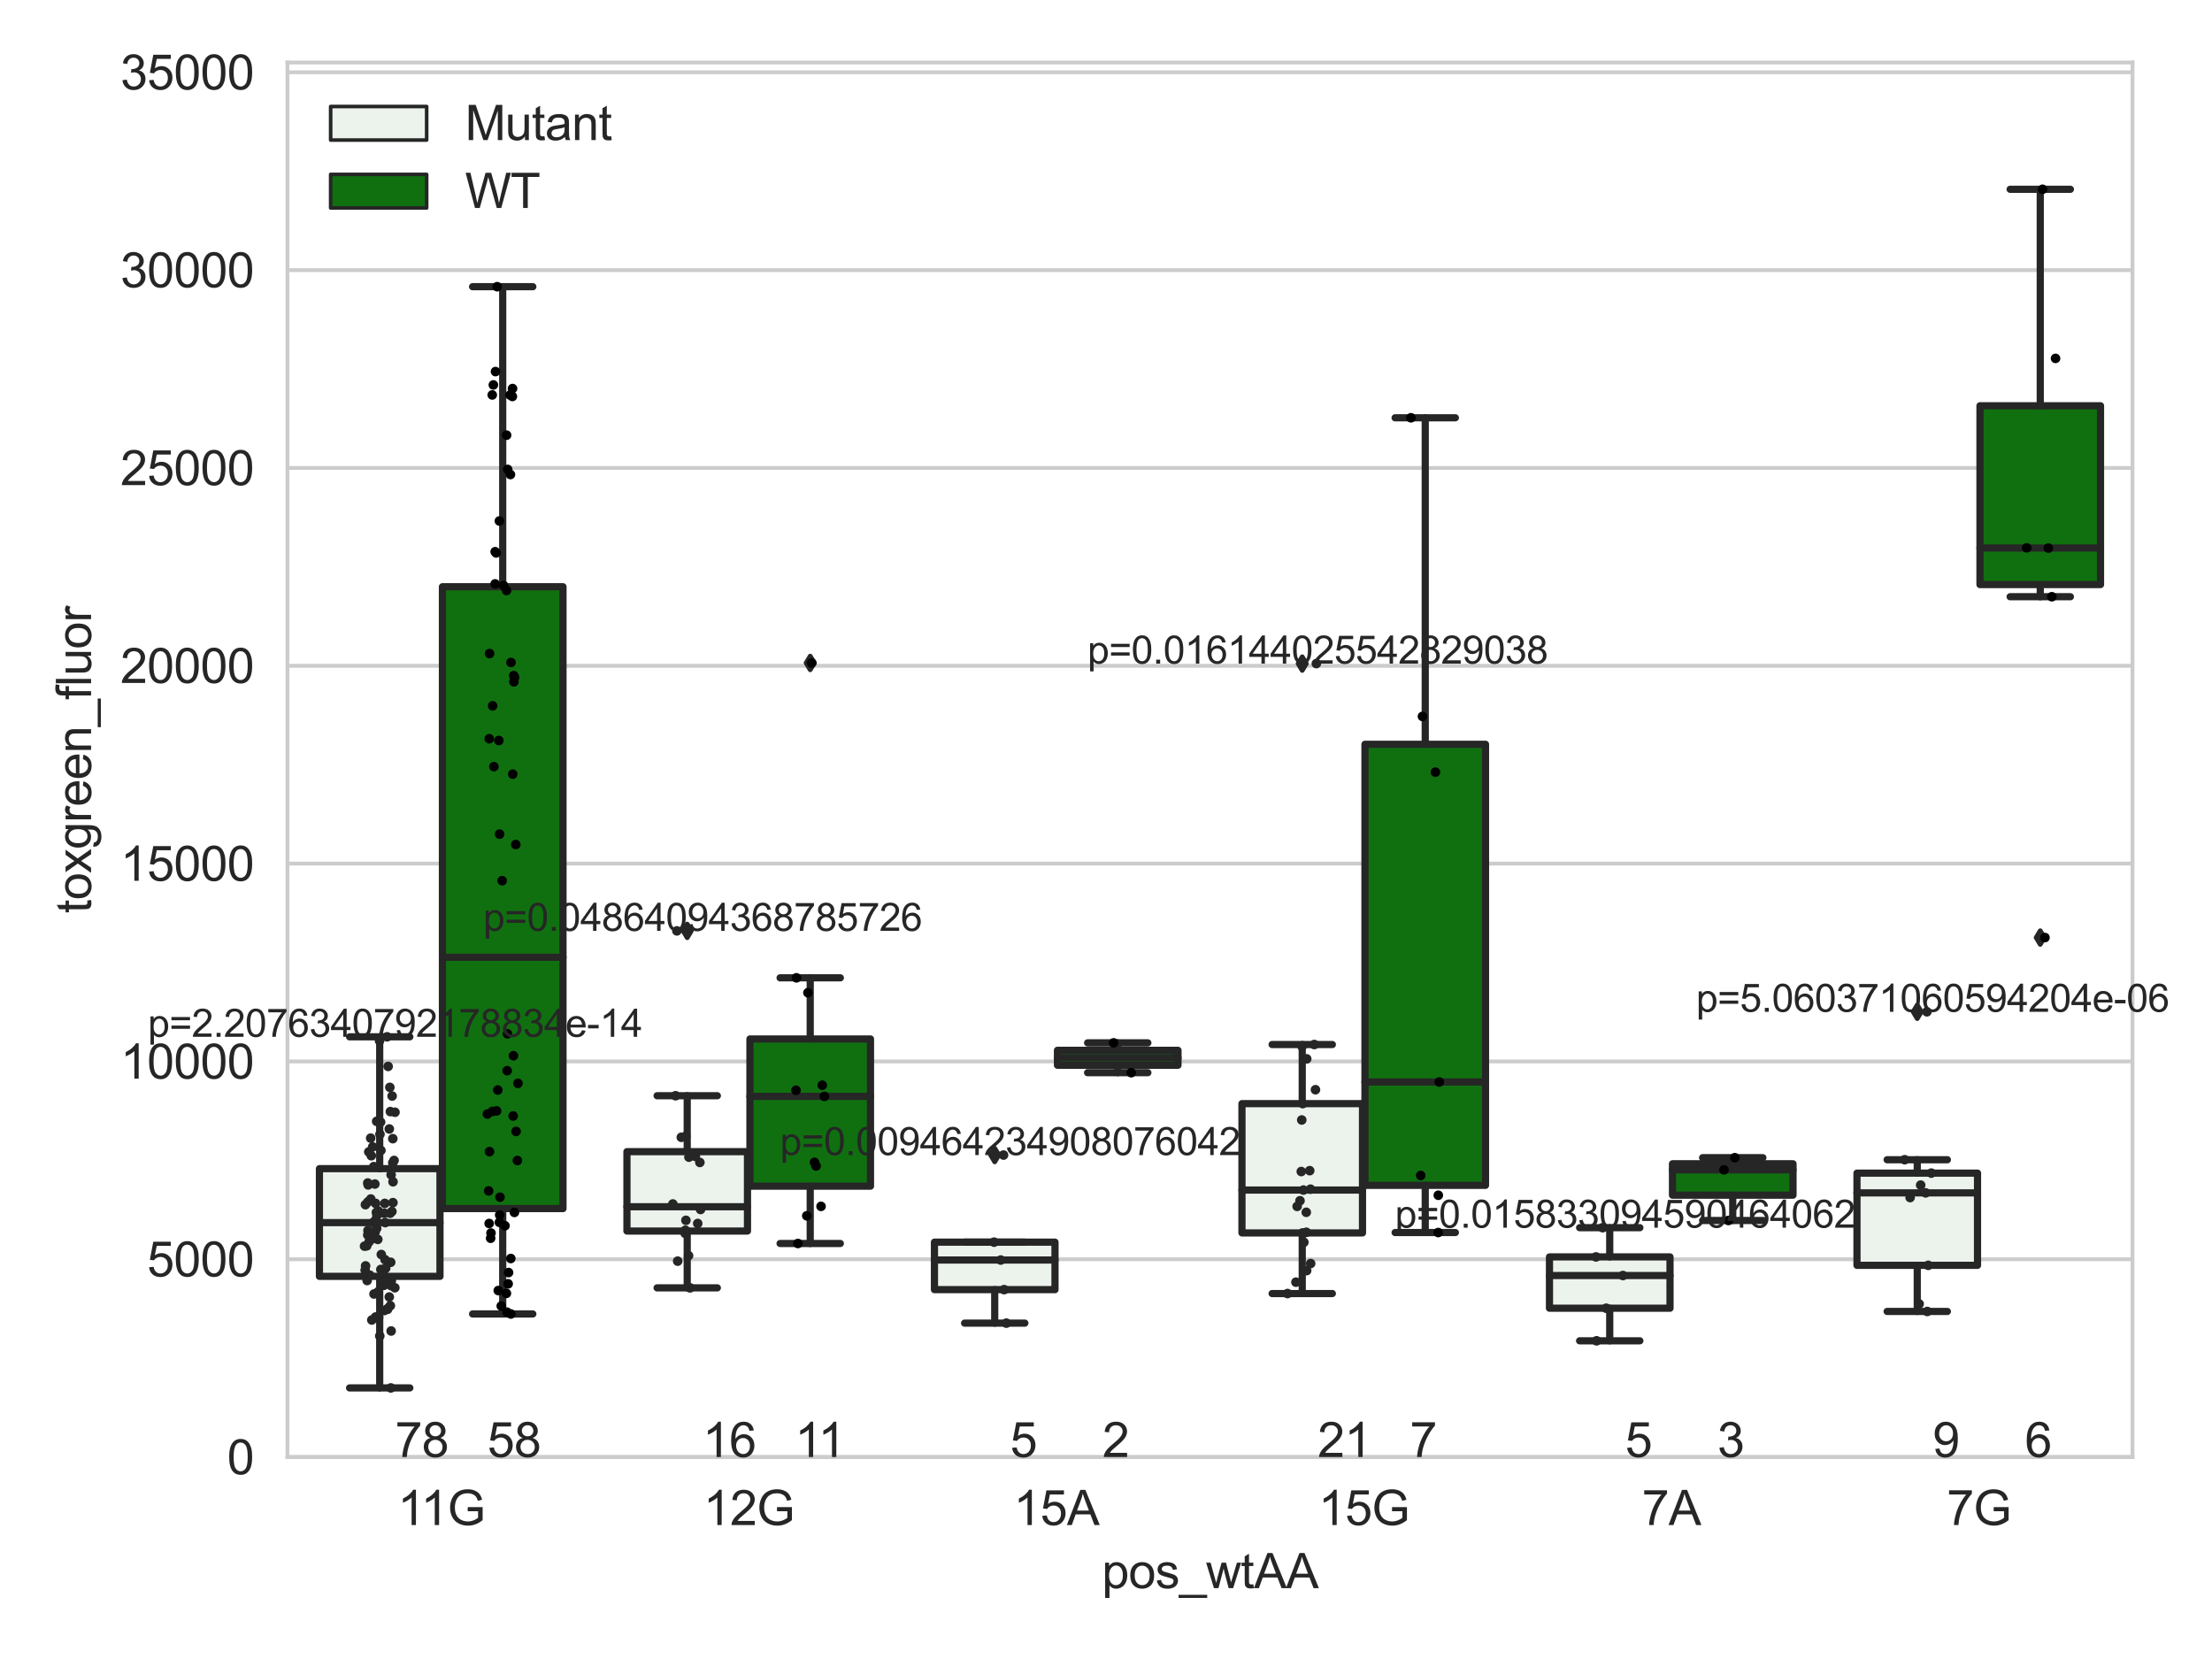 <?xml version="1.0" encoding="utf-8" standalone="no"?>
<!DOCTYPE svg PUBLIC "-//W3C//DTD SVG 1.1//EN"
  "http://www.w3.org/Graphics/SVG/1.1/DTD/svg11.dtd">
<svg xmlns:xlink="http://www.w3.org/1999/xlink" width="460.8pt" height="345.6pt" viewBox="0 0 460.8 345.6" xmlns="http://www.w3.org/2000/svg" version="1.1">
 <defs>
  <style type="text/css">*{stroke-linejoin: round; stroke-linecap: butt}</style>
 </defs>
 <g id="figure_1">
  <g id="patch_1">
   <path d="M 0 345.6 
L 460.8 345.6 
L 460.8 0 
L 0 0 
z
" style="fill: #ffffff"/>
  </g>
  <g id="axes_1">
   <g id="patch_2">
    <path d="M 59.881 303.539 
L 444.24 303.539 
L 444.24 13.023 
L 59.881 13.023 
z
" style="fill: #ffffff"/>
   </g>
   <g id="matplotlib.axis_1">
    <g id="xtick_1">
     <g id="text_1">
      <!-- 11G -->
      <g style="fill: #262626" transform="translate(82.83 317.697)scale(0.1 -0.1)">
       <defs>
        <path id="ArialMT-31" d="M 2384 0 
L 1822 0 
L 1822 3584 
Q 1619 3391 1289 3197 
Q 959 3003 697 2906 
L 697 3450 
Q 1169 3672 1522 3987 
Q 1875 4303 2022 4600 
L 2384 4600 
L 2384 0 
z
" transform="scale(0.016)"/>
        <path id="ArialMT-47" d="M 2638 1797 
L 2638 2334 
L 4578 2338 
L 4578 638 
Q 4131 281 3656 101 
Q 3181 -78 2681 -78 
Q 2006 -78 1454 211 
Q 903 500 622 1047 
Q 341 1594 341 2269 
Q 341 2938 620 3517 
Q 900 4097 1425 4378 
Q 1950 4659 2634 4659 
Q 3131 4659 3532 4498 
Q 3934 4338 4162 4050 
Q 4391 3763 4509 3300 
L 3963 3150 
Q 3859 3500 3706 3700 
Q 3553 3900 3268 4020 
Q 2984 4141 2638 4141 
Q 2222 4141 1919 4014 
Q 1616 3888 1430 3681 
Q 1244 3475 1141 3228 
Q 966 2803 966 2306 
Q 966 1694 1177 1281 
Q 1388 869 1791 669 
Q 2194 469 2647 469 
Q 3041 469 3416 620 
Q 3791 772 3984 944 
L 3984 1797 
L 2638 1797 
z
" transform="scale(0.016)"/>
       </defs>
       <use xlink:href="#ArialMT-31"/>
       <use xlink:href="#ArialMT-31" x="48.24"/>
       <use xlink:href="#ArialMT-47" x="103.855"/>
      </g>
     </g>
    </g>
    <g id="xtick_2">
     <g id="text_2">
      <!-- 12G -->
      <g style="fill: #262626" transform="translate(146.521 317.697)scale(0.1 -0.1)">
       <defs>
        <path id="ArialMT-32" d="M 3222 541 
L 3222 0 
L 194 0 
Q 188 203 259 391 
Q 375 700 629 1000 
Q 884 1300 1366 1694 
Q 2113 2306 2375 2664 
Q 2638 3022 2638 3341 
Q 2638 3675 2398 3904 
Q 2159 4134 1775 4134 
Q 1369 4134 1125 3890 
Q 881 3647 878 3216 
L 300 3275 
Q 359 3922 746 4261 
Q 1134 4600 1788 4600 
Q 2447 4600 2831 4234 
Q 3216 3869 3216 3328 
Q 3216 3053 3103 2787 
Q 2991 2522 2730 2228 
Q 2469 1934 1863 1422 
Q 1356 997 1212 845 
Q 1069 694 975 541 
L 3222 541 
z
" transform="scale(0.016)"/>
       </defs>
       <use xlink:href="#ArialMT-31"/>
       <use xlink:href="#ArialMT-32" x="55.615"/>
       <use xlink:href="#ArialMT-47" x="111.23"/>
      </g>
     </g>
    </g>
    <g id="xtick_3">
     <g id="text_3">
      <!-- 15A -->
      <g style="fill: #262626" transform="translate(211.135 317.697)scale(0.1 -0.1)">
       <defs>
        <path id="ArialMT-35" d="M 266 1200 
L 856 1250 
Q 922 819 1161 601 
Q 1400 384 1738 384 
Q 2144 384 2425 690 
Q 2706 997 2706 1503 
Q 2706 1984 2436 2262 
Q 2166 2541 1728 2541 
Q 1456 2541 1237 2417 
Q 1019 2294 894 2097 
L 366 2166 
L 809 4519 
L 3088 4519 
L 3088 3981 
L 1259 3981 
L 1013 2750 
Q 1425 3038 1878 3038 
Q 2478 3038 2890 2622 
Q 3303 2206 3303 1553 
Q 3303 931 2941 478 
Q 2500 -78 1738 -78 
Q 1113 -78 717 272 
Q 322 622 266 1200 
z
" transform="scale(0.016)"/>
        <path id="ArialMT-41" d="M -9 0 
L 1750 4581 
L 2403 4581 
L 4278 0 
L 3588 0 
L 3053 1388 
L 1138 1388 
L 634 0 
L -9 0 
z
M 1313 1881 
L 2866 1881 
L 2388 3150 
Q 2169 3728 2063 4100 
Q 1975 3659 1816 3225 
L 1313 1881 
z
" transform="scale(0.016)"/>
       </defs>
       <use xlink:href="#ArialMT-31"/>
       <use xlink:href="#ArialMT-35" x="55.615"/>
       <use xlink:href="#ArialMT-41" x="111.23"/>
      </g>
     </g>
    </g>
    <g id="xtick_4">
     <g id="text_4">
      <!-- 15G -->
      <g style="fill: #262626" transform="translate(274.641 317.697)scale(0.1 -0.1)">
       <use xlink:href="#ArialMT-31"/>
       <use xlink:href="#ArialMT-35" x="55.615"/>
       <use xlink:href="#ArialMT-47" x="111.23"/>
      </g>
     </g>
    </g>
    <g id="xtick_5">
     <g id="text_5">
      <!-- 7A -->
      <g style="fill: #262626" transform="translate(342.035 317.697)scale(0.1 -0.1)">
       <defs>
        <path id="ArialMT-37" d="M 303 3981 
L 303 4522 
L 3269 4522 
L 3269 4084 
Q 2831 3619 2401 2847 
Q 1972 2075 1738 1259 
Q 1569 684 1522 0 
L 944 0 
Q 953 541 1156 1306 
Q 1359 2072 1739 2783 
Q 2119 3494 2547 3981 
L 303 3981 
z
" transform="scale(0.016)"/>
       </defs>
       <use xlink:href="#ArialMT-37"/>
       <use xlink:href="#ArialMT-41" x="55.615"/>
      </g>
     </g>
    </g>
    <g id="xtick_6">
     <g id="text_6">
      <!-- 7G -->
      <g style="fill: #262626" transform="translate(405.541 317.697)scale(0.1 -0.1)">
       <use xlink:href="#ArialMT-37"/>
       <use xlink:href="#ArialMT-47" x="55.615"/>
      </g>
     </g>
    </g>
    <g id="text_7">
     <!-- pos_wtAA -->
     <g style="fill: #262626" transform="translate(229.549 330.842)scale(0.1 -0.1)">
      <defs>
       <path id="ArialMT-70" d="M 422 -1272 
L 422 3319 
L 934 3319 
L 934 2888 
Q 1116 3141 1344 3267 
Q 1572 3394 1897 3394 
Q 2322 3394 2647 3175 
Q 2972 2956 3137 2557 
Q 3303 2159 3303 1684 
Q 3303 1175 3120 767 
Q 2938 359 2589 142 
Q 2241 -75 1856 -75 
Q 1575 -75 1351 44 
Q 1128 163 984 344 
L 984 -1272 
L 422 -1272 
z
M 931 1641 
Q 931 1000 1190 694 
Q 1450 388 1819 388 
Q 2194 388 2461 705 
Q 2728 1022 2728 1688 
Q 2728 2322 2467 2637 
Q 2206 2953 1844 2953 
Q 1484 2953 1207 2617 
Q 931 2281 931 1641 
z
" transform="scale(0.016)"/>
       <path id="ArialMT-6f" d="M 213 1659 
Q 213 2581 725 3025 
Q 1153 3394 1769 3394 
Q 2453 3394 2887 2945 
Q 3322 2497 3322 1706 
Q 3322 1066 3130 698 
Q 2938 331 2570 128 
Q 2203 -75 1769 -75 
Q 1072 -75 642 372 
Q 213 819 213 1659 
z
M 791 1659 
Q 791 1022 1069 705 
Q 1347 388 1769 388 
Q 2188 388 2466 706 
Q 2744 1025 2744 1678 
Q 2744 2294 2464 2611 
Q 2184 2928 1769 2928 
Q 1347 2928 1069 2612 
Q 791 2297 791 1659 
z
" transform="scale(0.016)"/>
       <path id="ArialMT-73" d="M 197 991 
L 753 1078 
Q 800 744 1014 566 
Q 1228 388 1613 388 
Q 2000 388 2187 545 
Q 2375 703 2375 916 
Q 2375 1106 2209 1216 
Q 2094 1291 1634 1406 
Q 1016 1563 777 1677 
Q 538 1791 414 1992 
Q 291 2194 291 2438 
Q 291 2659 392 2848 
Q 494 3038 669 3163 
Q 800 3259 1026 3326 
Q 1253 3394 1513 3394 
Q 1903 3394 2198 3281 
Q 2494 3169 2634 2976 
Q 2775 2784 2828 2463 
L 2278 2388 
Q 2241 2644 2061 2787 
Q 1881 2931 1553 2931 
Q 1166 2931 1000 2803 
Q 834 2675 834 2503 
Q 834 2394 903 2306 
Q 972 2216 1119 2156 
Q 1203 2125 1616 2013 
Q 2213 1853 2448 1751 
Q 2684 1650 2818 1456 
Q 2953 1263 2953 975 
Q 2953 694 2789 445 
Q 2625 197 2315 61 
Q 2006 -75 1616 -75 
Q 969 -75 630 194 
Q 291 463 197 991 
z
" transform="scale(0.016)"/>
       <path id="ArialMT-5f" d="M -97 -1272 
L -97 -866 
L 3631 -866 
L 3631 -1272 
L -97 -1272 
z
" transform="scale(0.016)"/>
       <path id="ArialMT-77" d="M 1034 0 
L 19 3319 
L 600 3319 
L 1128 1403 
L 1325 691 
Q 1338 744 1497 1375 
L 2025 3319 
L 2603 3319 
L 3100 1394 
L 3266 759 
L 3456 1400 
L 4025 3319 
L 4572 3319 
L 3534 0 
L 2950 0 
L 2422 1988 
L 2294 2553 
L 1622 0 
L 1034 0 
z
" transform="scale(0.016)"/>
       <path id="ArialMT-74" d="M 1650 503 
L 1731 6 
Q 1494 -44 1306 -44 
Q 1000 -44 831 53 
Q 663 150 594 308 
Q 525 466 525 972 
L 525 2881 
L 113 2881 
L 113 3319 
L 525 3319 
L 525 4141 
L 1084 4478 
L 1084 3319 
L 1650 3319 
L 1650 2881 
L 1084 2881 
L 1084 941 
Q 1084 700 1114 631 
Q 1144 563 1211 522 
Q 1278 481 1403 481 
Q 1497 481 1650 503 
z
" transform="scale(0.016)"/>
      </defs>
      <use xlink:href="#ArialMT-70"/>
      <use xlink:href="#ArialMT-6f" x="55.615"/>
      <use xlink:href="#ArialMT-73" x="111.23"/>
      <use xlink:href="#ArialMT-5f" x="161.23"/>
      <use xlink:href="#ArialMT-77" x="216.846"/>
      <use xlink:href="#ArialMT-74" x="289.062"/>
      <use xlink:href="#ArialMT-41" x="316.846"/>
      <use xlink:href="#ArialMT-41" x="383.545"/>
     </g>
    </g>
   </g>
   <g id="matplotlib.axis_2">
    <g id="ytick_1">
     <g id="line2d_1">
      <path d="M 59.881 303.539 
L 444.24 303.539 
" clip-path="url(#pf36884063e)" style="fill: none; stroke: #cccccc; stroke-width: 0.8; stroke-linecap: round"/>
     </g>
     <g id="text_8">
      <!-- 0 -->
      <g style="fill: #262626" transform="translate(47.32 307.118)scale(0.1 -0.1)">
       <defs>
        <path id="ArialMT-30" d="M 266 2259 
Q 266 3072 433 3567 
Q 600 4063 929 4331 
Q 1259 4600 1759 4600 
Q 2128 4600 2406 4451 
Q 2684 4303 2865 4023 
Q 3047 3744 3150 3342 
Q 3253 2941 3253 2259 
Q 3253 1453 3087 958 
Q 2922 463 2592 192 
Q 2263 -78 1759 -78 
Q 1097 -78 719 397 
Q 266 969 266 2259 
z
M 844 2259 
Q 844 1131 1108 757 
Q 1372 384 1759 384 
Q 2147 384 2411 759 
Q 2675 1134 2675 2259 
Q 2675 3391 2411 3762 
Q 2147 4134 1753 4134 
Q 1366 4134 1134 3806 
Q 844 3388 844 2259 
z
" transform="scale(0.016)"/>
       </defs>
       <use xlink:href="#ArialMT-30"/>
      </g>
     </g>
    </g>
    <g id="ytick_2">
     <g id="line2d_2">
      <path d="M 59.881 262.328 
L 444.24 262.328 
" clip-path="url(#pf36884063e)" style="fill: none; stroke: #cccccc; stroke-width: 0.8; stroke-linecap: round"/>
     </g>
     <g id="text_9">
      <!-- 5000 -->
      <g style="fill: #262626" transform="translate(30.637 265.906)scale(0.1 -0.1)">
       <use xlink:href="#ArialMT-35"/>
       <use xlink:href="#ArialMT-30" x="55.615"/>
       <use xlink:href="#ArialMT-30" x="111.23"/>
       <use xlink:href="#ArialMT-30" x="166.846"/>
      </g>
     </g>
    </g>
    <g id="ytick_3">
     <g id="line2d_3">
      <path d="M 59.881 221.116 
L 444.24 221.116 
" clip-path="url(#pf36884063e)" style="fill: none; stroke: #cccccc; stroke-width: 0.8; stroke-linecap: round"/>
     </g>
     <g id="text_10">
      <!-- 10000 -->
      <g style="fill: #262626" transform="translate(25.077 224.695)scale(0.1 -0.1)">
       <use xlink:href="#ArialMT-31"/>
       <use xlink:href="#ArialMT-30" x="55.615"/>
       <use xlink:href="#ArialMT-30" x="111.23"/>
       <use xlink:href="#ArialMT-30" x="166.846"/>
       <use xlink:href="#ArialMT-30" x="222.461"/>
      </g>
     </g>
    </g>
    <g id="ytick_4">
     <g id="line2d_4">
      <path d="M 59.881 179.905 
L 444.24 179.905 
" clip-path="url(#pf36884063e)" style="fill: none; stroke: #cccccc; stroke-width: 0.8; stroke-linecap: round"/>
     </g>
     <g id="text_11">
      <!-- 15000 -->
      <g style="fill: #262626" transform="translate(25.077 183.484)scale(0.1 -0.1)">
       <use xlink:href="#ArialMT-31"/>
       <use xlink:href="#ArialMT-35" x="55.615"/>
       <use xlink:href="#ArialMT-30" x="111.23"/>
       <use xlink:href="#ArialMT-30" x="166.846"/>
       <use xlink:href="#ArialMT-30" x="222.461"/>
      </g>
     </g>
    </g>
    <g id="ytick_5">
     <g id="line2d_5">
      <path d="M 59.881 138.694 
L 444.24 138.694 
" clip-path="url(#pf36884063e)" style="fill: none; stroke: #cccccc; stroke-width: 0.8; stroke-linecap: round"/>
     </g>
     <g id="text_12">
      <!-- 20000 -->
      <g style="fill: #262626" transform="translate(25.077 142.273)scale(0.1 -0.1)">
       <use xlink:href="#ArialMT-32"/>
       <use xlink:href="#ArialMT-30" x="55.615"/>
       <use xlink:href="#ArialMT-30" x="111.23"/>
       <use xlink:href="#ArialMT-30" x="166.846"/>
       <use xlink:href="#ArialMT-30" x="222.461"/>
      </g>
     </g>
    </g>
    <g id="ytick_6">
     <g id="line2d_6">
      <path d="M 59.881 97.483 
L 444.24 97.483 
" clip-path="url(#pf36884063e)" style="fill: none; stroke: #cccccc; stroke-width: 0.8; stroke-linecap: round"/>
     </g>
     <g id="text_13">
      <!-- 25000 -->
      <g style="fill: #262626" transform="translate(25.077 101.062)scale(0.1 -0.1)">
       <use xlink:href="#ArialMT-32"/>
       <use xlink:href="#ArialMT-35" x="55.615"/>
       <use xlink:href="#ArialMT-30" x="111.23"/>
       <use xlink:href="#ArialMT-30" x="166.846"/>
       <use xlink:href="#ArialMT-30" x="222.461"/>
      </g>
     </g>
    </g>
    <g id="ytick_7">
     <g id="line2d_7">
      <path d="M 59.881 56.272 
L 444.24 56.272 
" clip-path="url(#pf36884063e)" style="fill: none; stroke: #cccccc; stroke-width: 0.8; stroke-linecap: round"/>
     </g>
     <g id="text_14">
      <!-- 30000 -->
      <g style="fill: #262626" transform="translate(25.077 59.851)scale(0.1 -0.1)">
       <defs>
        <path id="ArialMT-33" d="M 269 1209 
L 831 1284 
Q 928 806 1161 595 
Q 1394 384 1728 384 
Q 2125 384 2398 659 
Q 2672 934 2672 1341 
Q 2672 1728 2419 1979 
Q 2166 2231 1775 2231 
Q 1616 2231 1378 2169 
L 1441 2663 
Q 1497 2656 1531 2656 
Q 1891 2656 2178 2843 
Q 2466 3031 2466 3422 
Q 2466 3731 2256 3934 
Q 2047 4138 1716 4138 
Q 1388 4138 1169 3931 
Q 950 3725 888 3313 
L 325 3413 
Q 428 3978 793 4289 
Q 1159 4600 1703 4600 
Q 2078 4600 2393 4439 
Q 2709 4278 2876 4000 
Q 3044 3722 3044 3409 
Q 3044 3113 2884 2869 
Q 2725 2625 2413 2481 
Q 2819 2388 3044 2092 
Q 3269 1797 3269 1353 
Q 3269 753 2831 336 
Q 2394 -81 1725 -81 
Q 1122 -81 723 278 
Q 325 638 269 1209 
z
" transform="scale(0.016)"/>
       </defs>
       <use xlink:href="#ArialMT-33"/>
       <use xlink:href="#ArialMT-30" x="55.615"/>
       <use xlink:href="#ArialMT-30" x="111.23"/>
       <use xlink:href="#ArialMT-30" x="166.846"/>
       <use xlink:href="#ArialMT-30" x="222.461"/>
      </g>
     </g>
    </g>
    <g id="ytick_8">
     <g id="line2d_8">
      <path d="M 59.881 15.061 
L 444.24 15.061 
" clip-path="url(#pf36884063e)" style="fill: none; stroke: #cccccc; stroke-width: 0.8; stroke-linecap: round"/>
     </g>
     <g id="text_15">
      <!-- 35000 -->
      <g style="fill: #262626" transform="translate(25.077 18.639)scale(0.1 -0.1)">
       <use xlink:href="#ArialMT-33"/>
       <use xlink:href="#ArialMT-35" x="55.615"/>
       <use xlink:href="#ArialMT-30" x="111.23"/>
       <use xlink:href="#ArialMT-30" x="166.846"/>
       <use xlink:href="#ArialMT-30" x="222.461"/>
      </g>
     </g>
    </g>
    <g id="text_16">
     <!-- toxgreen_fluor -->
     <g style="fill: #262626" transform="translate(18.972 190.243)rotate(-90)scale(0.1 -0.1)">
      <defs>
       <path id="ArialMT-78" d="M 47 0 
L 1259 1725 
L 138 3319 
L 841 3319 
L 1350 2541 
Q 1494 2319 1581 2169 
Q 1719 2375 1834 2534 
L 2394 3319 
L 3066 3319 
L 1919 1756 
L 3153 0 
L 2463 0 
L 1781 1031 
L 1600 1309 
L 728 0 
L 47 0 
z
" transform="scale(0.016)"/>
       <path id="ArialMT-67" d="M 319 -275 
L 866 -356 
Q 900 -609 1056 -725 
Q 1266 -881 1628 -881 
Q 2019 -881 2231 -725 
Q 2444 -569 2519 -288 
Q 2563 -116 2559 434 
Q 2191 0 1641 0 
Q 956 0 581 494 
Q 206 988 206 1678 
Q 206 2153 378 2554 
Q 550 2956 876 3175 
Q 1203 3394 1644 3394 
Q 2231 3394 2613 2919 
L 2613 3319 
L 3131 3319 
L 3131 450 
Q 3131 -325 2973 -648 
Q 2816 -972 2473 -1159 
Q 2131 -1347 1631 -1347 
Q 1038 -1347 672 -1080 
Q 306 -813 319 -275 
z
M 784 1719 
Q 784 1066 1043 766 
Q 1303 466 1694 466 
Q 2081 466 2343 764 
Q 2606 1063 2606 1700 
Q 2606 2309 2336 2618 
Q 2066 2928 1684 2928 
Q 1309 2928 1046 2623 
Q 784 2319 784 1719 
z
" transform="scale(0.016)"/>
       <path id="ArialMT-72" d="M 416 0 
L 416 3319 
L 922 3319 
L 922 2816 
Q 1116 3169 1280 3281 
Q 1444 3394 1641 3394 
Q 1925 3394 2219 3213 
L 2025 2691 
Q 1819 2813 1613 2813 
Q 1428 2813 1281 2702 
Q 1134 2591 1072 2394 
Q 978 2094 978 1738 
L 978 0 
L 416 0 
z
" transform="scale(0.016)"/>
       <path id="ArialMT-65" d="M 2694 1069 
L 3275 997 
Q 3138 488 2766 206 
Q 2394 -75 1816 -75 
Q 1088 -75 661 373 
Q 234 822 234 1631 
Q 234 2469 665 2931 
Q 1097 3394 1784 3394 
Q 2450 3394 2872 2941 
Q 3294 2488 3294 1666 
Q 3294 1616 3291 1516 
L 816 1516 
Q 847 969 1125 678 
Q 1403 388 1819 388 
Q 2128 388 2347 550 
Q 2566 713 2694 1069 
z
M 847 1978 
L 2700 1978 
Q 2663 2397 2488 2606 
Q 2219 2931 1791 2931 
Q 1403 2931 1139 2672 
Q 875 2413 847 1978 
z
" transform="scale(0.016)"/>
       <path id="ArialMT-6e" d="M 422 0 
L 422 3319 
L 928 3319 
L 928 2847 
Q 1294 3394 1984 3394 
Q 2284 3394 2536 3286 
Q 2788 3178 2913 3003 
Q 3038 2828 3088 2588 
Q 3119 2431 3119 2041 
L 3119 0 
L 2556 0 
L 2556 2019 
Q 2556 2363 2490 2533 
Q 2425 2703 2258 2804 
Q 2091 2906 1866 2906 
Q 1506 2906 1245 2678 
Q 984 2450 984 1813 
L 984 0 
L 422 0 
z
" transform="scale(0.016)"/>
       <path id="ArialMT-66" d="M 556 0 
L 556 2881 
L 59 2881 
L 59 3319 
L 556 3319 
L 556 3672 
Q 556 4006 616 4169 
Q 697 4388 901 4523 
Q 1106 4659 1475 4659 
Q 1713 4659 2000 4603 
L 1916 4113 
Q 1741 4144 1584 4144 
Q 1328 4144 1222 4034 
Q 1116 3925 1116 3625 
L 1116 3319 
L 1763 3319 
L 1763 2881 
L 1116 2881 
L 1116 0 
L 556 0 
z
" transform="scale(0.016)"/>
       <path id="ArialMT-6c" d="M 409 0 
L 409 4581 
L 972 4581 
L 972 0 
L 409 0 
z
" transform="scale(0.016)"/>
       <path id="ArialMT-75" d="M 2597 0 
L 2597 488 
Q 2209 -75 1544 -75 
Q 1250 -75 995 37 
Q 741 150 617 320 
Q 494 491 444 738 
Q 409 903 409 1263 
L 409 3319 
L 972 3319 
L 972 1478 
Q 972 1038 1006 884 
Q 1059 663 1231 536 
Q 1403 409 1656 409 
Q 1909 409 2131 539 
Q 2353 669 2445 892 
Q 2538 1116 2538 1541 
L 2538 3319 
L 3100 3319 
L 3100 0 
L 2597 0 
z
" transform="scale(0.016)"/>
      </defs>
      <use xlink:href="#ArialMT-74"/>
      <use xlink:href="#ArialMT-6f" x="27.783"/>
      <use xlink:href="#ArialMT-78" x="83.398"/>
      <use xlink:href="#ArialMT-67" x="133.398"/>
      <use xlink:href="#ArialMT-72" x="189.014"/>
      <use xlink:href="#ArialMT-65" x="222.314"/>
      <use xlink:href="#ArialMT-65" x="277.93"/>
      <use xlink:href="#ArialMT-6e" x="333.545"/>
      <use xlink:href="#ArialMT-5f" x="389.16"/>
      <use xlink:href="#ArialMT-66" x="444.775"/>
      <use xlink:href="#ArialMT-6c" x="472.559"/>
      <use xlink:href="#ArialMT-75" x="494.775"/>
      <use xlink:href="#ArialMT-6f" x="550.391"/>
      <use xlink:href="#ArialMT-72" x="606.006"/>
     </g>
    </g>
   </g>
   <g id="patch_3">
    <path d="M 66.543 265.89 
L 91.655 265.89 
L 91.655 243.453 
L 66.543 243.453 
L 66.543 265.89 
z
" clip-path="url(#pf36884063e)" style="fill: #ecf2ec; stroke: #262626; stroke-width: 1.5; stroke-linejoin: miter"/>
   </g>
   <g id="patch_4">
    <path d="M 92.167 251.773 
L 117.279 251.773 
L 117.279 122.23 
L 92.167 122.23 
L 92.167 251.773 
z
" clip-path="url(#pf36884063e)" style="fill: #107010; stroke: #262626; stroke-width: 1.5; stroke-linejoin: miter"/>
   </g>
   <g id="patch_5">
    <path d="M 130.603 256.446 
L 155.715 256.446 
L 155.715 239.907 
L 130.603 239.907 
L 130.603 256.446 
z
" clip-path="url(#pf36884063e)" style="fill: #ecf2ec; stroke: #262626; stroke-width: 1.5; stroke-linejoin: miter"/>
   </g>
   <g id="patch_6">
    <path d="M 156.227 247.097 
L 181.339 247.097 
L 181.339 216.438 
L 156.227 216.438 
L 156.227 247.097 
z
" clip-path="url(#pf36884063e)" style="fill: #107010; stroke: #262626; stroke-width: 1.5; stroke-linejoin: miter"/>
   </g>
   <g id="patch_7">
    <path d="M 194.663 268.654 
L 219.775 268.654 
L 219.775 258.765 
L 194.663 258.765 
L 194.663 268.654 
z
" clip-path="url(#pf36884063e)" style="fill: #ecf2ec; stroke: #262626; stroke-width: 1.5; stroke-linejoin: miter"/>
   </g>
   <g id="patch_8">
    <path d="M 220.287 221.906 
L 245.398 221.906 
L 245.398 218.799 
L 220.287 218.799 
L 220.287 221.906 
z
" clip-path="url(#pf36884063e)" style="fill: #107010; stroke: #262626; stroke-width: 1.5; stroke-linejoin: miter"/>
   </g>
   <g id="patch_9">
    <path d="M 258.723 256.84 
L 283.834 256.84 
L 283.834 229.904 
L 258.723 229.904 
L 258.723 256.84 
z
" clip-path="url(#pf36884063e)" style="fill: #ecf2ec; stroke: #262626; stroke-width: 1.5; stroke-linejoin: miter"/>
   </g>
   <g id="patch_10">
    <path d="M 284.347 246.932 
L 309.458 246.932 
L 309.458 155.048 
L 284.347 155.048 
L 284.347 246.932 
z
" clip-path="url(#pf36884063e)" style="fill: #107010; stroke: #262626; stroke-width: 1.5; stroke-linejoin: miter"/>
   </g>
   <g id="patch_11">
    <path d="M 322.783 272.529 
L 347.894 272.529 
L 347.894 261.838 
L 322.783 261.838 
L 322.783 272.529 
z
" clip-path="url(#pf36884063e)" style="fill: #ecf2ec; stroke: #262626; stroke-width: 1.5; stroke-linejoin: miter"/>
   </g>
   <g id="patch_12">
    <path d="M 348.407 248.974 
L 373.518 248.974 
L 373.518 242.435 
L 348.407 242.435 
L 348.407 248.974 
z
" clip-path="url(#pf36884063e)" style="fill: #107010; stroke: #262626; stroke-width: 1.5; stroke-linejoin: miter"/>
   </g>
   <g id="patch_13">
    <path d="M 386.842 263.591 
L 411.954 263.591 
L 411.954 244.381 
L 386.842 244.381 
L 386.842 263.591 
z
" clip-path="url(#pf36884063e)" style="fill: #ecf2ec; stroke: #262626; stroke-width: 1.5; stroke-linejoin: miter"/>
   </g>
   <g id="patch_14">
    <path d="M 412.466 121.778 
L 437.578 121.778 
L 437.578 84.526 
L 412.466 84.526 
L 412.466 121.778 
z
" clip-path="url(#pf36884063e)" style="fill: #107010; stroke: #262626; stroke-width: 1.5; stroke-linejoin: miter"/>
   </g>
   <g id="patch_15">
    <path d="M 91.911 303.539 
L 91.911 303.539 
L 91.911 303.539 
L 91.911 303.539 
z
" clip-path="url(#pf36884063e)" style="fill: #ecf2ec; stroke: #262626; stroke-width: 0.75; stroke-linejoin: miter"/>
   </g>
   <g id="patch_16">
    <path d="M 91.911 303.539 
L 91.911 303.539 
L 91.911 303.539 
L 91.911 303.539 
z
" clip-path="url(#pf36884063e)" style="fill: #107010; stroke: #262626; stroke-width: 0.75; stroke-linejoin: miter"/>
   </g>
   <g id="PathCollection_1"/>
   <g id="PathCollection_2"/>
   <g id="line2d_9">
    <path d="M 79.099 265.89 
L 79.099 289.129 
" clip-path="url(#pf36884063e)" style="fill: none; stroke: #262626; stroke-width: 1.5; stroke-linecap: round"/>
   </g>
   <g id="line2d_10">
    <path d="M 79.099 243.453 
L 79.099 215.989 
" clip-path="url(#pf36884063e)" style="fill: none; stroke: #262626; stroke-width: 1.5; stroke-linecap: round"/>
   </g>
   <g id="line2d_11">
    <path d="M 72.821 289.129 
L 85.377 289.129 
" clip-path="url(#pf36884063e)" style="fill: none; stroke: #262626; stroke-width: 1.5; stroke-linecap: round"/>
   </g>
   <g id="line2d_12">
    <path d="M 72.821 215.989 
L 85.377 215.989 
" clip-path="url(#pf36884063e)" style="fill: none; stroke: #262626; stroke-width: 1.5; stroke-linecap: round"/>
   </g>
   <g id="line2d_13"/>
   <g id="line2d_14">
    <path d="M 104.723 251.773 
L 104.723 273.724 
" clip-path="url(#pf36884063e)" style="fill: none; stroke: #262626; stroke-width: 1.5; stroke-linecap: round"/>
   </g>
   <g id="line2d_15">
    <path d="M 104.723 122.23 
L 104.723 59.725 
" clip-path="url(#pf36884063e)" style="fill: none; stroke: #262626; stroke-width: 1.5; stroke-linecap: round"/>
   </g>
   <g id="line2d_16">
    <path d="M 98.445 273.724 
L 111.001 273.724 
" clip-path="url(#pf36884063e)" style="fill: none; stroke: #262626; stroke-width: 1.5; stroke-linecap: round"/>
   </g>
   <g id="line2d_17">
    <path d="M 98.445 59.725 
L 111.001 59.725 
" clip-path="url(#pf36884063e)" style="fill: none; stroke: #262626; stroke-width: 1.5; stroke-linecap: round"/>
   </g>
   <g id="line2d_18"/>
   <g id="line2d_19">
    <path d="M 143.159 256.446 
L 143.159 268.285 
" clip-path="url(#pf36884063e)" style="fill: none; stroke: #262626; stroke-width: 1.5; stroke-linecap: round"/>
   </g>
   <g id="line2d_20">
    <path d="M 143.159 239.907 
L 143.159 228.263 
" clip-path="url(#pf36884063e)" style="fill: none; stroke: #262626; stroke-width: 1.5; stroke-linecap: round"/>
   </g>
   <g id="line2d_21">
    <path d="M 136.881 268.285 
L 149.437 268.285 
" clip-path="url(#pf36884063e)" style="fill: none; stroke: #262626; stroke-width: 1.5; stroke-linecap: round"/>
   </g>
   <g id="line2d_22">
    <path d="M 136.881 228.263 
L 149.437 228.263 
" clip-path="url(#pf36884063e)" style="fill: none; stroke: #262626; stroke-width: 1.5; stroke-linecap: round"/>
   </g>
   <g id="line2d_23">
    <defs>
     <path id="m5732464be6" d="M -0 1.414 
L 0.849 0 
L 0 -1.414 
L -0.849 -0 
z
" style="stroke: #262626; stroke-linejoin: miter"/>
    </defs>
    <g clip-path="url(#pf36884063e)">
     <use xlink:href="#m5732464be6" x="143.159" y="193.921" style="fill: #262626; stroke: #262626; stroke-linejoin: miter"/>
    </g>
   </g>
   <g id="line2d_24">
    <path d="M 168.783 247.097 
L 168.783 259.041 
" clip-path="url(#pf36884063e)" style="fill: none; stroke: #262626; stroke-width: 1.5; stroke-linecap: round"/>
   </g>
   <g id="line2d_25">
    <path d="M 168.783 216.438 
L 168.783 203.699 
" clip-path="url(#pf36884063e)" style="fill: none; stroke: #262626; stroke-width: 1.5; stroke-linecap: round"/>
   </g>
   <g id="line2d_26">
    <path d="M 162.505 259.041 
L 175.061 259.041 
" clip-path="url(#pf36884063e)" style="fill: none; stroke: #262626; stroke-width: 1.5; stroke-linecap: round"/>
   </g>
   <g id="line2d_27">
    <path d="M 162.505 203.699 
L 175.061 203.699 
" clip-path="url(#pf36884063e)" style="fill: none; stroke: #262626; stroke-width: 1.5; stroke-linecap: round"/>
   </g>
   <g id="line2d_28">
    <g clip-path="url(#pf36884063e)">
     <use xlink:href="#m5732464be6" x="168.783" y="138.104" style="fill: #262626; stroke: #262626; stroke-linejoin: miter"/>
    </g>
   </g>
   <g id="line2d_29">
    <path d="M 207.219 268.654 
L 207.219 275.633 
" clip-path="url(#pf36884063e)" style="fill: none; stroke: #262626; stroke-width: 1.5; stroke-linecap: round"/>
   </g>
   <g id="line2d_30">
    <path d="M 207.219 258.765 
L 207.219 258.765 
" clip-path="url(#pf36884063e)" style="fill: none; stroke: #262626; stroke-width: 1.5; stroke-linecap: round"/>
   </g>
   <g id="line2d_31">
    <path d="M 200.941 275.633 
L 213.497 275.633 
" clip-path="url(#pf36884063e)" style="fill: none; stroke: #262626; stroke-width: 1.5; stroke-linecap: round"/>
   </g>
   <g id="line2d_32">
    <path d="M 200.941 258.765 
L 213.497 258.765 
" clip-path="url(#pf36884063e)" style="fill: none; stroke: #262626; stroke-width: 1.5; stroke-linecap: round"/>
   </g>
   <g id="line2d_33">
    <g clip-path="url(#pf36884063e)">
     <use xlink:href="#m5732464be6" x="207.219" y="240.621" style="fill: #262626; stroke: #262626; stroke-linejoin: miter"/>
    </g>
   </g>
   <g id="line2d_34">
    <path d="M 232.843 221.906 
L 232.843 223.459 
" clip-path="url(#pf36884063e)" style="fill: none; stroke: #262626; stroke-width: 1.5; stroke-linecap: round"/>
   </g>
   <g id="line2d_35">
    <path d="M 232.843 218.799 
L 232.843 217.246 
" clip-path="url(#pf36884063e)" style="fill: none; stroke: #262626; stroke-width: 1.5; stroke-linecap: round"/>
   </g>
   <g id="line2d_36">
    <path d="M 226.565 223.459 
L 239.121 223.459 
" clip-path="url(#pf36884063e)" style="fill: none; stroke: #262626; stroke-width: 1.5; stroke-linecap: round"/>
   </g>
   <g id="line2d_37">
    <path d="M 226.565 217.246 
L 239.121 217.246 
" clip-path="url(#pf36884063e)" style="fill: none; stroke: #262626; stroke-width: 1.5; stroke-linecap: round"/>
   </g>
   <g id="line2d_38"/>
   <g id="line2d_39">
    <path d="M 271.279 256.84 
L 271.279 269.471 
" clip-path="url(#pf36884063e)" style="fill: none; stroke: #262626; stroke-width: 1.5; stroke-linecap: round"/>
   </g>
   <g id="line2d_40">
    <path d="M 271.279 229.904 
L 271.279 217.596 
" clip-path="url(#pf36884063e)" style="fill: none; stroke: #262626; stroke-width: 1.5; stroke-linecap: round"/>
   </g>
   <g id="line2d_41">
    <path d="M 265.001 269.471 
L 277.556 269.471 
" clip-path="url(#pf36884063e)" style="fill: none; stroke: #262626; stroke-width: 1.5; stroke-linecap: round"/>
   </g>
   <g id="line2d_42">
    <path d="M 265.001 217.596 
L 277.556 217.596 
" clip-path="url(#pf36884063e)" style="fill: none; stroke: #262626; stroke-width: 1.5; stroke-linecap: round"/>
   </g>
   <g id="line2d_43">
    <g clip-path="url(#pf36884063e)">
     <use xlink:href="#m5732464be6" x="271.279" y="138.24" style="fill: #262626; stroke: #262626; stroke-linejoin: miter"/>
    </g>
   </g>
   <g id="line2d_44">
    <path d="M 296.903 246.932 
L 296.903 256.761 
" clip-path="url(#pf36884063e)" style="fill: none; stroke: #262626; stroke-width: 1.5; stroke-linecap: round"/>
   </g>
   <g id="line2d_45">
    <path d="M 296.903 155.048 
L 296.903 87.033 
" clip-path="url(#pf36884063e)" style="fill: none; stroke: #262626; stroke-width: 1.5; stroke-linecap: round"/>
   </g>
   <g id="line2d_46">
    <path d="M 290.625 256.761 
L 303.18 256.761 
" clip-path="url(#pf36884063e)" style="fill: none; stroke: #262626; stroke-width: 1.5; stroke-linecap: round"/>
   </g>
   <g id="line2d_47">
    <path d="M 290.625 87.033 
L 303.18 87.033 
" clip-path="url(#pf36884063e)" style="fill: none; stroke: #262626; stroke-width: 1.5; stroke-linecap: round"/>
   </g>
   <g id="line2d_48"/>
   <g id="line2d_49">
    <path d="M 335.338 272.529 
L 335.338 279.314 
" clip-path="url(#pf36884063e)" style="fill: none; stroke: #262626; stroke-width: 1.5; stroke-linecap: round"/>
   </g>
   <g id="line2d_50">
    <path d="M 335.338 261.838 
L 335.338 255.751 
" clip-path="url(#pf36884063e)" style="fill: none; stroke: #262626; stroke-width: 1.5; stroke-linecap: round"/>
   </g>
   <g id="line2d_51">
    <path d="M 329.061 279.314 
L 341.616 279.314 
" clip-path="url(#pf36884063e)" style="fill: none; stroke: #262626; stroke-width: 1.5; stroke-linecap: round"/>
   </g>
   <g id="line2d_52">
    <path d="M 329.061 255.751 
L 341.616 255.751 
" clip-path="url(#pf36884063e)" style="fill: none; stroke: #262626; stroke-width: 1.5; stroke-linecap: round"/>
   </g>
   <g id="line2d_53"/>
   <g id="line2d_54">
    <path d="M 360.962 248.974 
L 360.962 254.248 
" clip-path="url(#pf36884063e)" style="fill: none; stroke: #262626; stroke-width: 1.5; stroke-linecap: round"/>
   </g>
   <g id="line2d_55">
    <path d="M 360.962 242.435 
L 360.962 241.169 
" clip-path="url(#pf36884063e)" style="fill: none; stroke: #262626; stroke-width: 1.5; stroke-linecap: round"/>
   </g>
   <g id="line2d_56">
    <path d="M 354.684 254.248 
L 367.24 254.248 
" clip-path="url(#pf36884063e)" style="fill: none; stroke: #262626; stroke-width: 1.5; stroke-linecap: round"/>
   </g>
   <g id="line2d_57">
    <path d="M 354.684 241.169 
L 367.24 241.169 
" clip-path="url(#pf36884063e)" style="fill: none; stroke: #262626; stroke-width: 1.5; stroke-linecap: round"/>
   </g>
   <g id="line2d_58"/>
   <g id="line2d_59">
    <path d="M 399.398 263.591 
L 399.398 273.201 
" clip-path="url(#pf36884063e)" style="fill: none; stroke: #262626; stroke-width: 1.5; stroke-linecap: round"/>
   </g>
   <g id="line2d_60">
    <path d="M 399.398 244.381 
L 399.398 241.594 
" clip-path="url(#pf36884063e)" style="fill: none; stroke: #262626; stroke-width: 1.5; stroke-linecap: round"/>
   </g>
   <g id="line2d_61">
    <path d="M 393.12 273.201 
L 405.676 273.201 
" clip-path="url(#pf36884063e)" style="fill: none; stroke: #262626; stroke-width: 1.5; stroke-linecap: round"/>
   </g>
   <g id="line2d_62">
    <path d="M 393.12 241.594 
L 405.676 241.594 
" clip-path="url(#pf36884063e)" style="fill: none; stroke: #262626; stroke-width: 1.5; stroke-linecap: round"/>
   </g>
   <g id="line2d_63">
    <g clip-path="url(#pf36884063e)">
     <use xlink:href="#m5732464be6" x="399.398" y="210.775" style="fill: #262626; stroke: #262626; stroke-linejoin: miter"/>
    </g>
   </g>
   <g id="line2d_64">
    <path d="M 425.022 121.778 
L 425.022 124.31 
" clip-path="url(#pf36884063e)" style="fill: none; stroke: #262626; stroke-width: 1.5; stroke-linecap: round"/>
   </g>
   <g id="line2d_65">
    <path d="M 425.022 84.526 
L 425.022 39.434 
" clip-path="url(#pf36884063e)" style="fill: none; stroke: #262626; stroke-width: 1.5; stroke-linecap: round"/>
   </g>
   <g id="line2d_66">
    <path d="M 418.744 124.31 
L 431.3 124.31 
" clip-path="url(#pf36884063e)" style="fill: none; stroke: #262626; stroke-width: 1.5; stroke-linecap: round"/>
   </g>
   <g id="line2d_67">
    <path d="M 418.744 39.434 
L 431.3 39.434 
" clip-path="url(#pf36884063e)" style="fill: none; stroke: #262626; stroke-width: 1.5; stroke-linecap: round"/>
   </g>
   <g id="line2d_68">
    <g clip-path="url(#pf36884063e)">
     <use xlink:href="#m5732464be6" x="425.022" y="195.313" style="fill: #262626; stroke: #262626; stroke-linejoin: miter"/>
    </g>
   </g>
   <g id="line2d_69">
    <path d="M 66.543 254.696 
L 91.655 254.696 
" clip-path="url(#pf36884063e)" style="fill: none; stroke: #262626; stroke-width: 1.5; stroke-linecap: round"/>
   </g>
   <g id="line2d_70">
    <path d="M 92.167 199.407 
L 117.279 199.407 
" clip-path="url(#pf36884063e)" style="fill: none; stroke: #262626; stroke-width: 1.5; stroke-linecap: round"/>
   </g>
   <g id="line2d_71">
    <path d="M 130.603 251.384 
L 155.715 251.384 
" clip-path="url(#pf36884063e)" style="fill: none; stroke: #262626; stroke-width: 1.5; stroke-linecap: round"/>
   </g>
   <g id="line2d_72">
    <path d="M 156.227 228.397 
L 181.339 228.397 
" clip-path="url(#pf36884063e)" style="fill: none; stroke: #262626; stroke-width: 1.5; stroke-linecap: round"/>
   </g>
   <g id="line2d_73">
    <path d="M 194.663 262.488 
L 219.775 262.488 
" clip-path="url(#pf36884063e)" style="fill: none; stroke: #262626; stroke-width: 1.5; stroke-linecap: round"/>
   </g>
   <g id="line2d_74">
    <path d="M 220.287 220.353 
L 245.398 220.353 
" clip-path="url(#pf36884063e)" style="fill: none; stroke: #262626; stroke-width: 1.5; stroke-linecap: round"/>
   </g>
   <g id="line2d_75">
    <path d="M 258.723 247.912 
L 283.834 247.912 
" clip-path="url(#pf36884063e)" style="fill: none; stroke: #262626; stroke-width: 1.5; stroke-linecap: round"/>
   </g>
   <g id="line2d_76">
    <path d="M 284.347 225.401 
L 309.458 225.401 
" clip-path="url(#pf36884063e)" style="fill: none; stroke: #262626; stroke-width: 1.5; stroke-linecap: round"/>
   </g>
   <g id="line2d_77">
    <path d="M 322.783 265.716 
L 347.894 265.716 
" clip-path="url(#pf36884063e)" style="fill: none; stroke: #262626; stroke-width: 1.5; stroke-linecap: round"/>
   </g>
   <g id="line2d_78">
    <path d="M 348.407 243.701 
L 373.518 243.701 
" clip-path="url(#pf36884063e)" style="fill: none; stroke: #262626; stroke-width: 1.5; stroke-linecap: round"/>
   </g>
   <g id="line2d_79">
    <path d="M 386.842 248.495 
L 411.954 248.495 
" clip-path="url(#pf36884063e)" style="fill: none; stroke: #262626; stroke-width: 1.5; stroke-linecap: round"/>
   </g>
   <g id="line2d_80">
    <path d="M 412.466 114.153 
L 437.578 114.153 
" clip-path="url(#pf36884063e)" style="fill: none; stroke: #262626; stroke-width: 1.5; stroke-linecap: round"/>
   </g>
   <g id="patch_17">
    <path d="M 59.881 303.539 
L 59.881 13.023 
" style="fill: none; stroke: #cccccc; stroke-width: 0.8; stroke-linejoin: miter; stroke-linecap: square"/>
   </g>
   <g id="patch_18">
    <path d="M 444.24 303.539 
L 444.24 13.023 
" style="fill: none; stroke: #cccccc; stroke-width: 0.8; stroke-linejoin: miter; stroke-linecap: square"/>
   </g>
   <g id="patch_19">
    <path d="M 59.881 303.539 
L 444.24 303.539 
" style="fill: none; stroke: #cccccc; stroke-width: 0.8; stroke-linejoin: miter; stroke-linecap: square"/>
   </g>
   <g id="patch_20">
    <path d="M 59.881 13.023 
L 444.24 13.023 
" style="fill: none; stroke: #cccccc; stroke-width: 0.8; stroke-linejoin: miter; stroke-linecap: square"/>
   </g>
   <g id="PathCollection_3">
    <defs>
     <path id="C0_0_3d741175a8" d="M 0 1 
C 0.265 1 0.52 0.895 0.707 0.707 
C 0.895 0.52 1 0.265 1 -0 
C 1 -0.265 0.895 -0.52 0.707 -0.707 
C 0.52 -0.895 0.265 -1 0 -1 
C -0.265 -1 -0.52 -0.895 -0.707 -0.707 
C -0.895 -0.52 -1 -0.265 -1 0 
C -1 0.265 -0.895 0.52 -0.707 0.707 
C -0.52 0.895 -0.265 1 0 1 
z
"/>
    </defs>
    <g clip-path="url(#pf36884063e)">
     <use xlink:href="#C0_0_3d741175a8" x="81.482" y="277.271" style="fill: #262626"/>
    </g>
    <g clip-path="url(#pf36884063e)">
     <use xlink:href="#C0_0_3d741175a8" x="77.865" y="243.028" style="fill: #262626"/>
    </g>
    <g clip-path="url(#pf36884063e)">
     <use xlink:href="#C0_0_3d741175a8" x="78.093" y="246.659" style="fill: #262626"/>
    </g>
    <g clip-path="url(#pf36884063e)">
     <use xlink:href="#C0_0_3d741175a8" x="81.211" y="226.514" style="fill: #262626"/>
    </g>
    <g clip-path="url(#pf36884063e)">
     <use xlink:href="#C0_0_3d741175a8" x="82.283" y="231.698" style="fill: #262626"/>
    </g>
    <g clip-path="url(#pf36884063e)">
     <use xlink:href="#C0_0_3d741175a8" x="80.208" y="262.415" style="fill: #262626"/>
    </g>
    <g clip-path="url(#pf36884063e)">
     <use xlink:href="#C0_0_3d741175a8" x="80.638" y="215.989" style="fill: #262626"/>
    </g>
    <g clip-path="url(#pf36884063e)">
     <use xlink:href="#C0_0_3d741175a8" x="77.64" y="238.916" style="fill: #262626"/>
    </g>
    <g clip-path="url(#pf36884063e)">
     <use xlink:href="#C0_0_3d741175a8" x="78.521" y="253.203" style="fill: #262626"/>
    </g>
    <g clip-path="url(#pf36884063e)">
     <use xlink:href="#C0_0_3d741175a8" x="78.247" y="250.685" style="fill: #262626"/>
    </g>
    <g clip-path="url(#pf36884063e)">
     <use xlink:href="#C0_0_3d741175a8" x="77.459" y="274.977" style="fill: #262626"/>
    </g>
    <g clip-path="url(#pf36884063e)">
     <use xlink:href="#C0_0_3d741175a8" x="76.125" y="250.956" style="fill: #262626"/>
    </g>
    <g clip-path="url(#pf36884063e)">
     <use xlink:href="#C0_0_3d741175a8" x="78.704" y="258.186" style="fill: #262626"/>
    </g>
    <g clip-path="url(#pf36884063e)">
     <use xlink:href="#C0_0_3d741175a8" x="76.612" y="246.442" style="fill: #262626"/>
    </g>
    <g clip-path="url(#pf36884063e)">
     <use xlink:href="#C0_0_3d741175a8" x="81.098" y="235.187" style="fill: #262626"/>
    </g>
    <g clip-path="url(#pf36884063e)">
     <use xlink:href="#C0_0_3d741175a8" x="81.283" y="252.733" style="fill: #262626"/>
    </g>
    <g clip-path="url(#pf36884063e)">
     <use xlink:href="#C0_0_3d741175a8" x="79.352" y="239.656" style="fill: #262626"/>
    </g>
    <g clip-path="url(#pf36884063e)">
     <use xlink:href="#C0_0_3d741175a8" x="81.322" y="231.565" style="fill: #262626"/>
    </g>
    <g clip-path="url(#pf36884063e)">
     <use xlink:href="#C0_0_3d741175a8" x="76.885" y="258.685" style="fill: #262626"/>
    </g>
    <g clip-path="url(#pf36884063e)">
     <use xlink:href="#C0_0_3d741175a8" x="76.069" y="264.595" style="fill: #262626"/>
    </g>
    <g clip-path="url(#pf36884063e)">
     <use xlink:href="#C0_0_3d741175a8" x="82.253" y="268.265" style="fill: #262626"/>
    </g>
    <g clip-path="url(#pf36884063e)">
     <use xlink:href="#C0_0_3d741175a8" x="79.154" y="236.284" style="fill: #262626"/>
    </g>
    <g clip-path="url(#pf36884063e)">
     <use xlink:href="#C0_0_3d741175a8" x="79.977" y="267.756" style="fill: #262626"/>
    </g>
    <g clip-path="url(#pf36884063e)">
     <use xlink:href="#C0_0_3d741175a8" x="81.52" y="266.806" style="fill: #262626"/>
    </g>
    <g clip-path="url(#pf36884063e)">
     <use xlink:href="#C0_0_3d741175a8" x="81.688" y="228.32" style="fill: #262626"/>
    </g>
    <g clip-path="url(#pf36884063e)">
     <use xlink:href="#C0_0_3d741175a8" x="79.592" y="265.969" style="fill: #262626"/>
    </g>
    <g clip-path="url(#pf36884063e)">
     <use xlink:href="#C0_0_3d741175a8" x="77.353" y="240.759" style="fill: #262626"/>
    </g>
    <g clip-path="url(#pf36884063e)">
     <use xlink:href="#C0_0_3d741175a8" x="80.051" y="264.458" style="fill: #262626"/>
    </g>
    <g clip-path="url(#pf36884063e)">
     <use xlink:href="#C0_0_3d741175a8" x="77.245" y="249.771" style="fill: #262626"/>
    </g>
    <g clip-path="url(#pf36884063e)">
     <use xlink:href="#C0_0_3d741175a8" x="80.345" y="266.979" style="fill: #262626"/>
    </g>
    <g clip-path="url(#pf36884063e)">
     <use xlink:href="#C0_0_3d741175a8" x="77.726" y="254.699" style="fill: #262626"/>
    </g>
    <g clip-path="url(#pf36884063e)">
     <use xlink:href="#C0_0_3d741175a8" x="80.044" y="273.008" style="fill: #262626"/>
    </g>
    <g clip-path="url(#pf36884063e)">
     <use xlink:href="#C0_0_3d741175a8" x="76.159" y="263.709" style="fill: #262626"/>
    </g>
    <g clip-path="url(#pf36884063e)">
     <use xlink:href="#C0_0_3d741175a8" x="81.828" y="237.207" style="fill: #262626"/>
    </g>
    <g clip-path="url(#pf36884063e)">
     <use xlink:href="#C0_0_3d741175a8" x="80.159" y="250.692" style="fill: #262626"/>
    </g>
    <g clip-path="url(#pf36884063e)">
     <use xlink:href="#C0_0_3d741175a8" x="76.61" y="257.269" style="fill: #262626"/>
    </g>
    <g clip-path="url(#pf36884063e)">
     <use xlink:href="#C0_0_3d741175a8" x="79.064" y="216.821" style="fill: #262626"/>
    </g>
    <g clip-path="url(#pf36884063e)">
     <use xlink:href="#C0_0_3d741175a8" x="78.247" y="274.359" style="fill: #262626"/>
    </g>
    <g clip-path="url(#pf36884063e)">
     <use xlink:href="#C0_0_3d741175a8" x="80.249" y="254.692" style="fill: #262626"/>
    </g>
    <g clip-path="url(#pf36884063e)">
     <use xlink:href="#C0_0_3d741175a8" x="78.772" y="269.102" style="fill: #262626"/>
    </g>
    <g clip-path="url(#pf36884063e)">
     <use xlink:href="#C0_0_3d741175a8" x="81.095" y="270.182" style="fill: #262626"/>
    </g>
    <g clip-path="url(#pf36884063e)">
     <use xlink:href="#C0_0_3d741175a8" x="81.856" y="250.532" style="fill: #262626"/>
    </g>
    <g clip-path="url(#pf36884063e)">
     <use xlink:href="#C0_0_3d741175a8" x="76.658" y="256.33" style="fill: #262626"/>
    </g>
    <g clip-path="url(#pf36884063e)">
     <use xlink:href="#C0_0_3d741175a8" x="81.467" y="267.825" style="fill: #262626"/>
    </g>
    <g clip-path="url(#pf36884063e)">
     <use xlink:href="#C0_0_3d741175a8" x="78.878" y="274.444" style="fill: #262626"/>
    </g>
    <g clip-path="url(#pf36884063e)">
     <use xlink:href="#C0_0_3d741175a8" x="79.432" y="261.337" style="fill: #262626"/>
    </g>
    <g clip-path="url(#pf36884063e)">
     <use xlink:href="#C0_0_3d741175a8" x="76.397" y="259.531" style="fill: #262626"/>
    </g>
    <g clip-path="url(#pf36884063e)">
     <use xlink:href="#C0_0_3d741175a8" x="76.642" y="250.386" style="fill: #262626"/>
    </g>
    <g clip-path="url(#pf36884063e)">
     <use xlink:href="#C0_0_3d741175a8" x="81.413" y="289.129" style="fill: #262626"/>
    </g>
    <g clip-path="url(#pf36884063e)">
     <use xlink:href="#C0_0_3d741175a8" x="77.915" y="269.56" style="fill: #262626"/>
    </g>
    <g clip-path="url(#pf36884063e)">
     <use xlink:href="#C0_0_3d741175a8" x="79.339" y="264.454" style="fill: #262626"/>
    </g>
    <g clip-path="url(#pf36884063e)">
     <use xlink:href="#C0_0_3d741175a8" x="78.411" y="252.56" style="fill: #262626"/>
    </g>
    <g clip-path="url(#pf36884063e)">
     <use xlink:href="#C0_0_3d741175a8" x="81.389" y="262.957" style="fill: #262626"/>
    </g>
    <g clip-path="url(#pf36884063e)">
     <use xlink:href="#C0_0_3d741175a8" x="81.313" y="272.002" style="fill: #262626"/>
    </g>
    <g clip-path="url(#pf36884063e)">
     <use xlink:href="#C0_0_3d741175a8" x="80.856" y="222.153" style="fill: #262626"/>
    </g>
    <g clip-path="url(#pf36884063e)">
     <use xlink:href="#C0_0_3d741175a8" x="79.114" y="278.312" style="fill: #262626"/>
    </g>
    <g clip-path="url(#pf36884063e)">
     <use xlink:href="#C0_0_3d741175a8" x="76.481" y="266.755" style="fill: #262626"/>
    </g>
    <g clip-path="url(#pf36884063e)">
     <use xlink:href="#C0_0_3d741175a8" x="78.463" y="255.895" style="fill: #262626"/>
    </g>
    <g clip-path="url(#pf36884063e)">
     <use xlink:href="#C0_0_3d741175a8" x="75.942" y="259.597" style="fill: #262626"/>
    </g>
    <g clip-path="url(#pf36884063e)">
     <use xlink:href="#C0_0_3d741175a8" x="78.15" y="256.651" style="fill: #262626"/>
    </g>
    <g clip-path="url(#pf36884063e)">
     <use xlink:href="#C0_0_3d741175a8" x="79.288" y="233.753" style="fill: #262626"/>
    </g>
    <g clip-path="url(#pf36884063e)">
     <use xlink:href="#C0_0_3d741175a8" x="80.724" y="272.76" style="fill: #262626"/>
    </g>
    <g clip-path="url(#pf36884063e)">
     <use xlink:href="#C0_0_3d741175a8" x="77.042" y="265.653" style="fill: #262626"/>
    </g>
    <g clip-path="url(#pf36884063e)">
     <use xlink:href="#C0_0_3d741175a8" x="78.806" y="252.276" style="fill: #262626"/>
    </g>
    <g clip-path="url(#pf36884063e)">
     <use xlink:href="#C0_0_3d741175a8" x="76.824" y="239.965" style="fill: #262626"/>
    </g>
    <g clip-path="url(#pf36884063e)">
     <use xlink:href="#C0_0_3d741175a8" x="81.874" y="246.185" style="fill: #262626"/>
    </g>
    <g clip-path="url(#pf36884063e)">
     <use xlink:href="#C0_0_3d741175a8" x="81.824" y="242.229" style="fill: #262626"/>
    </g>
    <g clip-path="url(#pf36884063e)">
     <use xlink:href="#C0_0_3d741175a8" x="81.64" y="252.376" style="fill: #262626"/>
    </g>
    <g clip-path="url(#pf36884063e)">
     <use xlink:href="#C0_0_3d741175a8" x="76.701" y="246.837" style="fill: #262626"/>
    </g>
    <g clip-path="url(#pf36884063e)">
     <use xlink:href="#C0_0_3d741175a8" x="78.468" y="233.598" style="fill: #262626"/>
    </g>
    <g clip-path="url(#pf36884063e)">
     <use xlink:href="#C0_0_3d741175a8" x="78.191" y="254.235" style="fill: #262626"/>
    </g>
    <g clip-path="url(#pf36884063e)">
     <use xlink:href="#C0_0_3d741175a8" x="80.778" y="272.586" style="fill: #262626"/>
    </g>
    <g clip-path="url(#pf36884063e)">
     <use xlink:href="#C0_0_3d741175a8" x="80.346" y="264.194" style="fill: #262626"/>
    </g>
    <g clip-path="url(#pf36884063e)">
     <use xlink:href="#C0_0_3d741175a8" x="82.089" y="241.744" style="fill: #262626"/>
    </g>
    <g clip-path="url(#pf36884063e)">
     <use xlink:href="#C0_0_3d741175a8" x="81.483" y="244.73" style="fill: #262626"/>
    </g>
    <g clip-path="url(#pf36884063e)">
     <use xlink:href="#C0_0_3d741175a8" x="80.059" y="252.749" style="fill: #262626"/>
    </g>
    <g clip-path="url(#pf36884063e)">
     <use xlink:href="#C0_0_3d741175a8" x="77.221" y="237.097" style="fill: #262626"/>
    </g>
    <g clip-path="url(#pf36884063e)">
     <use xlink:href="#C0_0_3d741175a8" x="78.01" y="257.979" style="fill: #262626"/>
    </g>
   </g>
   <g id="PathCollection_4">
    <defs>
     <path id="C1_0_7a7075214c" d="M 0 1 
C 0.265 1 0.52 0.895 0.707 0.707 
C 0.895 0.52 1 0.265 1 -0 
C 1 -0.265 0.895 -0.52 0.707 -0.707 
C 0.52 -0.895 0.265 -1 0 -1 
C -0.265 -1 -0.52 -0.895 -0.707 -0.707 
C -0.895 -0.52 -1 -0.265 -1 0 
C -1 0.265 -0.895 0.52 -0.707 0.707 
C -0.52 0.895 -0.265 1 0 1 
z
"/>
    </defs>
    <g clip-path="url(#pf36884063e)">
     <use xlink:href="#C1_0_7a7075214c" x="101.922" y="153.893"/>
    </g>
    <g clip-path="url(#pf36884063e)">
     <use xlink:href="#C1_0_7a7075214c" x="106.424" y="273.724"/>
    </g>
    <g clip-path="url(#pf36884063e)">
     <use xlink:href="#C1_0_7a7075214c" x="106.449" y="138.005"/>
    </g>
    <g clip-path="url(#pf36884063e)">
     <use xlink:href="#C1_0_7a7075214c" x="107.782" y="241.758"/>
    </g>
    <g clip-path="url(#pf36884063e)">
     <use xlink:href="#C1_0_7a7075214c" x="107.02" y="140.747"/>
    </g>
    <g clip-path="url(#pf36884063e)">
     <use xlink:href="#C1_0_7a7075214c" x="106.96" y="219.927"/>
    </g>
    <g clip-path="url(#pf36884063e)">
     <use xlink:href="#C1_0_7a7075214c" x="105.941" y="265.094"/>
    </g>
    <g clip-path="url(#pf36884063e)">
     <use xlink:href="#C1_0_7a7075214c" x="101.9" y="254.876"/>
    </g>
    <g clip-path="url(#pf36884063e)">
     <use xlink:href="#C1_0_7a7075214c" x="107.056" y="142.032"/>
    </g>
    <g clip-path="url(#pf36884063e)">
     <use xlink:href="#C1_0_7a7075214c" x="102.624" y="147.04"/>
    </g>
    <g clip-path="url(#pf36884063e)">
     <use xlink:href="#C1_0_7a7075214c" x="102.544" y="82.273"/>
    </g>
    <g clip-path="url(#pf36884063e)">
     <use xlink:href="#C1_0_7a7075214c" x="105.534" y="90.654"/>
    </g>
    <g clip-path="url(#pf36884063e)">
     <use xlink:href="#C1_0_7a7075214c" x="104.031" y="108.531"/>
    </g>
    <g clip-path="url(#pf36884063e)">
     <use xlink:href="#C1_0_7a7075214c" x="102.282" y="256.867"/>
    </g>
    <g clip-path="url(#pf36884063e)">
     <use xlink:href="#C1_0_7a7075214c" x="104.909" y="121.971"/>
    </g>
    <g clip-path="url(#pf36884063e)">
     <use xlink:href="#C1_0_7a7075214c" x="103.915" y="154.267"/>
    </g>
    <g clip-path="url(#pf36884063e)">
     <use xlink:href="#C1_0_7a7075214c" x="102.58" y="231.528"/>
    </g>
    <g clip-path="url(#pf36884063e)">
     <use xlink:href="#C1_0_7a7075214c" x="106.336" y="98.854"/>
    </g>
    <g clip-path="url(#pf36884063e)">
     <use xlink:href="#C1_0_7a7075214c" x="103.359" y="115.185"/>
    </g>
    <g clip-path="url(#pf36884063e)">
     <use xlink:href="#C1_0_7a7075214c" x="103.692" y="227.069"/>
    </g>
    <g clip-path="url(#pf36884063e)">
     <use xlink:href="#C1_0_7a7075214c" x="101.99" y="136.151"/>
    </g>
    <g clip-path="url(#pf36884063e)">
     <use xlink:href="#C1_0_7a7075214c" x="104.094" y="253.112"/>
    </g>
    <g clip-path="url(#pf36884063e)">
     <use xlink:href="#C1_0_7a7075214c" x="104.16" y="249.394"/>
    </g>
    <g clip-path="url(#pf36884063e)">
     <use xlink:href="#C1_0_7a7075214c" x="107.449" y="175.931"/>
    </g>
    <g clip-path="url(#pf36884063e)">
     <use xlink:href="#C1_0_7a7075214c" x="101.543" y="232.073"/>
    </g>
    <g clip-path="url(#pf36884063e)">
     <use xlink:href="#C1_0_7a7075214c" x="105.2" y="255.341"/>
    </g>
    <g clip-path="url(#pf36884063e)">
     <use xlink:href="#C1_0_7a7075214c" x="104.077" y="173.761"/>
    </g>
    <g clip-path="url(#pf36884063e)">
     <use xlink:href="#C1_0_7a7075214c" x="104.422" y="272.063"/>
    </g>
    <g clip-path="url(#pf36884063e)">
     <use xlink:href="#C1_0_7a7075214c" x="107.898" y="225.678"/>
    </g>
    <g clip-path="url(#pf36884063e)">
     <use xlink:href="#C1_0_7a7075214c" x="102.21" y="257.949"/>
    </g>
    <g clip-path="url(#pf36884063e)">
     <use xlink:href="#C1_0_7a7075214c" x="105.714" y="215.357"/>
    </g>
    <g clip-path="url(#pf36884063e)">
     <use xlink:href="#C1_0_7a7075214c" x="107.51" y="235.691"/>
    </g>
    <g clip-path="url(#pf36884063e)">
     <use xlink:href="#C1_0_7a7075214c" x="105.494" y="269.429"/>
    </g>
    <g clip-path="url(#pf36884063e)">
     <use xlink:href="#C1_0_7a7075214c" x="104.029" y="254.634"/>
    </g>
    <g clip-path="url(#pf36884063e)">
     <use xlink:href="#C1_0_7a7075214c" x="106.407" y="262.168"/>
    </g>
    <g clip-path="url(#pf36884063e)">
     <use xlink:href="#C1_0_7a7075214c" x="106.81" y="161.269"/>
    </g>
    <g clip-path="url(#pf36884063e)">
     <use xlink:href="#C1_0_7a7075214c" x="103.149" y="121.634"/>
    </g>
    <g clip-path="url(#pf36884063e)">
     <use xlink:href="#C1_0_7a7075214c" x="107.208" y="141.11"/>
    </g>
    <g clip-path="url(#pf36884063e)">
     <use xlink:href="#C1_0_7a7075214c" x="105.609" y="273.342"/>
    </g>
    <g clip-path="url(#pf36884063e)">
     <use xlink:href="#C1_0_7a7075214c" x="105.517" y="123.009"/>
    </g>
    <g clip-path="url(#pf36884063e)">
     <use xlink:href="#C1_0_7a7075214c" x="103.797" y="268.845"/>
    </g>
    <g clip-path="url(#pf36884063e)">
     <use xlink:href="#C1_0_7a7075214c" x="103.223" y="77.409"/>
    </g>
    <g clip-path="url(#pf36884063e)">
     <use xlink:href="#C1_0_7a7075214c" x="103.574" y="59.725"/>
    </g>
    <g clip-path="url(#pf36884063e)">
     <use xlink:href="#C1_0_7a7075214c" x="106.259" y="82.282"/>
    </g>
    <g clip-path="url(#pf36884063e)">
     <use xlink:href="#C1_0_7a7075214c" x="106.738" y="82.593"/>
    </g>
    <g clip-path="url(#pf36884063e)">
     <use xlink:href="#C1_0_7a7075214c" x="102.881" y="159.701"/>
    </g>
    <g clip-path="url(#pf36884063e)">
     <use xlink:href="#C1_0_7a7075214c" x="105.858" y="267.448"/>
    </g>
    <g clip-path="url(#pf36884063e)">
     <use xlink:href="#C1_0_7a7075214c" x="106.773" y="80.944"/>
    </g>
    <g clip-path="url(#pf36884063e)">
     <use xlink:href="#C1_0_7a7075214c" x="106.9" y="232.481"/>
    </g>
    <g clip-path="url(#pf36884063e)">
     <use xlink:href="#C1_0_7a7075214c" x="102.775" y="80.186"/>
    </g>
    <g clip-path="url(#pf36884063e)">
     <use xlink:href="#C1_0_7a7075214c" x="101.793" y="248.088"/>
    </g>
    <g clip-path="url(#pf36884063e)">
     <use xlink:href="#C1_0_7a7075214c" x="101.967" y="239.904"/>
    </g>
    <g clip-path="url(#pf36884063e)">
     <use xlink:href="#C1_0_7a7075214c" x="103.452" y="231.423"/>
    </g>
    <g clip-path="url(#pf36884063e)">
     <use xlink:href="#C1_0_7a7075214c" x="103.154" y="114.933"/>
    </g>
    <g clip-path="url(#pf36884063e)">
     <use xlink:href="#C1_0_7a7075214c" x="105.651" y="223.043"/>
    </g>
    <g clip-path="url(#pf36884063e)">
     <use xlink:href="#C1_0_7a7075214c" x="104.604" y="183.458"/>
    </g>
    <g clip-path="url(#pf36884063e)">
     <use xlink:href="#C1_0_7a7075214c" x="105.762" y="97.788"/>
    </g>
    <g clip-path="url(#pf36884063e)">
     <use xlink:href="#C1_0_7a7075214c" x="107.166" y="252.567"/>
    </g>
   </g>
   <g id="PathCollection_5">
    <defs>
     <path id="C2_0_2bbcfb3de2" d="M 0 1 
C 0.265 1 0.52 0.895 0.707 0.707 
C 0.895 0.52 1 0.265 1 -0 
C 1 -0.265 0.895 -0.52 0.707 -0.707 
C 0.52 -0.895 0.265 -1 0 -1 
C -0.265 -1 -0.52 -0.895 -0.707 -0.707 
C -0.895 -0.52 -1 -0.265 -1 0 
C -1 0.265 -0.895 0.52 -0.707 0.707 
C -0.52 0.895 -0.265 1 0 1 
z
"/>
    </defs>
    <g clip-path="url(#pf36884063e)">
     <use xlink:href="#C2_0_2bbcfb3de2" x="141.93" y="236.921" style="fill: #262626"/>
    </g>
    <g clip-path="url(#pf36884063e)">
     <use xlink:href="#C2_0_2bbcfb3de2" x="144.861" y="240.903" style="fill: #262626"/>
    </g>
    <g clip-path="url(#pf36884063e)">
     <use xlink:href="#C2_0_2bbcfb3de2" x="145.347" y="254.874" style="fill: #262626"/>
    </g>
    <g clip-path="url(#pf36884063e)">
     <use xlink:href="#C2_0_2bbcfb3de2" x="145.936" y="251.958" style="fill: #262626"/>
    </g>
    <g clip-path="url(#pf36884063e)">
     <use xlink:href="#C2_0_2bbcfb3de2" x="145.795" y="242.158" style="fill: #262626"/>
    </g>
    <g clip-path="url(#pf36884063e)">
     <use xlink:href="#C2_0_2bbcfb3de2" x="142.782" y="256.286" style="fill: #262626"/>
    </g>
    <g clip-path="url(#pf36884063e)">
     <use xlink:href="#C2_0_2bbcfb3de2" x="142.895" y="254.217" style="fill: #262626"/>
    </g>
    <g clip-path="url(#pf36884063e)">
     <use xlink:href="#C2_0_2bbcfb3de2" x="142.737" y="256.925" style="fill: #262626"/>
    </g>
    <g clip-path="url(#pf36884063e)">
     <use xlink:href="#C2_0_2bbcfb3de2" x="143.517" y="241.056" style="fill: #262626"/>
    </g>
    <g clip-path="url(#pf36884063e)">
     <use xlink:href="#C2_0_2bbcfb3de2" x="143.44" y="261.578" style="fill: #262626"/>
    </g>
    <g clip-path="url(#pf36884063e)">
     <use xlink:href="#C2_0_2bbcfb3de2" x="141.173" y="262.72" style="fill: #262626"/>
    </g>
    <g clip-path="url(#pf36884063e)">
     <use xlink:href="#C2_0_2bbcfb3de2" x="140.734" y="228.263" style="fill: #262626"/>
    </g>
    <g clip-path="url(#pf36884063e)">
     <use xlink:href="#C2_0_2bbcfb3de2" x="142.86" y="236.686" style="fill: #262626"/>
    </g>
    <g clip-path="url(#pf36884063e)">
     <use xlink:href="#C2_0_2bbcfb3de2" x="141.009" y="193.921" style="fill: #262626"/>
    </g>
    <g clip-path="url(#pf36884063e)">
     <use xlink:href="#C2_0_2bbcfb3de2" x="143.746" y="268.285" style="fill: #262626"/>
    </g>
    <g clip-path="url(#pf36884063e)">
     <use xlink:href="#C2_0_2bbcfb3de2" x="140.168" y="250.81" style="fill: #262626"/>
    </g>
   </g>
   <g id="PathCollection_6">
    <defs>
     <path id="C3_0_e268ad70ff" d="M 0 1 
C 0.265 1 0.52 0.895 0.707 0.707 
C 0.895 0.52 1 0.265 1 -0 
C 1 -0.265 0.895 -0.52 0.707 -0.707 
C 0.52 -0.895 0.265 -1 0 -1 
C -0.265 -1 -0.52 -0.895 -0.707 -0.707 
C -0.895 -0.52 -1 -0.265 -1 0 
C -1 0.265 -0.895 0.52 -0.707 0.707 
C -0.52 0.895 -0.265 1 0 1 
z
"/>
    </defs>
    <g clip-path="url(#pf36884063e)">
     <use xlink:href="#C3_0_e268ad70ff" x="168.307" y="206.803"/>
    </g>
    <g clip-path="url(#pf36884063e)">
     <use xlink:href="#C3_0_e268ad70ff" x="165.918" y="203.699"/>
    </g>
    <g clip-path="url(#pf36884063e)">
     <use xlink:href="#C3_0_e268ad70ff" x="169.669" y="242.142"/>
    </g>
    <g clip-path="url(#pf36884063e)">
     <use xlink:href="#C3_0_e268ad70ff" x="169.105" y="138.104"/>
    </g>
    <g clip-path="url(#pf36884063e)">
     <use xlink:href="#C3_0_e268ad70ff" x="171.039" y="251.307"/>
    </g>
    <g clip-path="url(#pf36884063e)">
     <use xlink:href="#C3_0_e268ad70ff" x="166.225" y="259.041"/>
    </g>
    <g clip-path="url(#pf36884063e)">
     <use xlink:href="#C3_0_e268ad70ff" x="171.743" y="228.397"/>
    </g>
    <g clip-path="url(#pf36884063e)">
     <use xlink:href="#C3_0_e268ad70ff" x="171.293" y="226.073"/>
    </g>
    <g clip-path="url(#pf36884063e)">
     <use xlink:href="#C3_0_e268ad70ff" x="165.817" y="227.126"/>
    </g>
    <g clip-path="url(#pf36884063e)">
     <use xlink:href="#C3_0_e268ad70ff" x="168.067" y="253.273"/>
    </g>
    <g clip-path="url(#pf36884063e)">
     <use xlink:href="#C3_0_e268ad70ff" x="170.008" y="242.886"/>
    </g>
   </g>
   <g id="PathCollection_7">
    <defs>
     <path id="C4_0_01ea1ece1c" d="M 0 1 
C 0.265 1 0.52 0.895 0.707 0.707 
C 0.895 0.52 1 0.265 1 -0 
C 1 -0.265 0.895 -0.52 0.707 -0.707 
C 0.52 -0.895 0.265 -1 0 -1 
C -0.265 -1 -0.52 -0.895 -0.707 -0.707 
C -0.895 -0.52 -1 -0.265 -1 0 
C -1 0.265 -0.895 0.52 -0.707 0.707 
C -0.52 0.895 -0.265 1 0 1 
z
"/>
    </defs>
    <g clip-path="url(#pf36884063e)">
     <use xlink:href="#C4_0_01ea1ece1c" x="209.638" y="275.633" style="fill: #262626"/>
    </g>
    <g clip-path="url(#pf36884063e)">
     <use xlink:href="#C4_0_01ea1ece1c" x="208.473" y="262.488" style="fill: #262626"/>
    </g>
    <g clip-path="url(#pf36884063e)">
     <use xlink:href="#C4_0_01ea1ece1c" x="209.056" y="240.621" style="fill: #262626"/>
    </g>
    <g clip-path="url(#pf36884063e)">
     <use xlink:href="#C4_0_01ea1ece1c" x="209.184" y="268.654" style="fill: #262626"/>
    </g>
    <g clip-path="url(#pf36884063e)">
     <use xlink:href="#C4_0_01ea1ece1c" x="207.087" y="258.765" style="fill: #262626"/>
    </g>
   </g>
   <g id="PathCollection_8">
    <defs>
     <path id="C5_0_aca8917736" d="M 0 1 
C 0.265 1 0.52 0.895 0.707 0.707 
C 0.895 0.52 1 0.265 1 -0 
C 1 -0.265 0.895 -0.52 0.707 -0.707 
C 0.52 -0.895 0.265 -1 0 -1 
C -0.265 -1 -0.52 -0.895 -0.707 -0.707 
C -0.895 -0.52 -1 -0.265 -1 0 
C -1 0.265 -0.895 0.52 -0.707 0.707 
C -0.52 0.895 -0.265 1 0 1 
z
"/>
    </defs>
    <g clip-path="url(#pf36884063e)">
     <use xlink:href="#C5_0_aca8917736" x="231.99" y="217.246"/>
    </g>
    <g clip-path="url(#pf36884063e)">
     <use xlink:href="#C5_0_aca8917736" x="235.656" y="223.459"/>
    </g>
   </g>
   <g id="PathCollection_9">
    <defs>
     <path id="C6_0_7f1913ed47" d="M 0 1 
C 0.265 1 0.52 0.895 0.707 0.707 
C 0.895 0.52 1 0.265 1 -0 
C 1 -0.265 0.895 -0.52 0.707 -0.707 
C 0.52 -0.895 0.265 -1 0 -1 
C -0.265 -1 -0.52 -0.895 -0.707 -0.707 
C -0.895 -0.52 -1 -0.265 -1 0 
C -1 0.265 -0.895 0.52 -0.707 0.707 
C -0.52 0.895 -0.265 1 0 1 
z
"/>
    </defs>
    <g clip-path="url(#pf36884063e)">
     <use xlink:href="#C6_0_7f1913ed47" x="271.081" y="244.052" style="fill: #262626"/>
    </g>
    <g clip-path="url(#pf36884063e)">
     <use xlink:href="#C6_0_7f1913ed47" x="272.137" y="256.708" style="fill: #262626"/>
    </g>
    <g clip-path="url(#pf36884063e)">
     <use xlink:href="#C6_0_7f1913ed47" x="274.036" y="227.009" style="fill: #262626"/>
    </g>
    <g clip-path="url(#pf36884063e)">
     <use xlink:href="#C6_0_7f1913ed47" x="271.524" y="247.912" style="fill: #262626"/>
    </g>
    <g clip-path="url(#pf36884063e)">
     <use xlink:href="#C6_0_7f1913ed47" x="274.22" y="138.24" style="fill: #262626"/>
    </g>
    <g clip-path="url(#pf36884063e)">
     <use xlink:href="#C6_0_7f1913ed47" x="271.179" y="233.313" style="fill: #262626"/>
    </g>
    <g clip-path="url(#pf36884063e)">
     <use xlink:href="#C6_0_7f1913ed47" x="272.214" y="220.581" style="fill: #262626"/>
    </g>
    <g clip-path="url(#pf36884063e)">
     <use xlink:href="#C6_0_7f1913ed47" x="270.813" y="250.137" style="fill: #262626"/>
    </g>
    <g clip-path="url(#pf36884063e)">
     <use xlink:href="#C6_0_7f1913ed47" x="272.12" y="252.544" style="fill: #262626"/>
    </g>
    <g clip-path="url(#pf36884063e)">
     <use xlink:href="#C6_0_7f1913ed47" x="273.792" y="217.596" style="fill: #262626"/>
    </g>
    <g clip-path="url(#pf36884063e)">
     <use xlink:href="#C6_0_7f1913ed47" x="271.366" y="256.84" style="fill: #262626"/>
    </g>
    <g clip-path="url(#pf36884063e)">
     <use xlink:href="#C6_0_7f1913ed47" x="272.836" y="243.873" style="fill: #262626"/>
    </g>
    <g clip-path="url(#pf36884063e)">
     <use xlink:href="#C6_0_7f1913ed47" x="268.218" y="269.471" style="fill: #262626"/>
    </g>
    <g clip-path="url(#pf36884063e)">
     <use xlink:href="#C6_0_7f1913ed47" x="269.968" y="267.1" style="fill: #262626"/>
    </g>
    <g clip-path="url(#pf36884063e)">
     <use xlink:href="#C6_0_7f1913ed47" x="271.624" y="258.79" style="fill: #262626"/>
    </g>
    <g clip-path="url(#pf36884063e)">
     <use xlink:href="#C6_0_7f1913ed47" x="272.201" y="264.694" style="fill: #262626"/>
    </g>
    <g clip-path="url(#pf36884063e)">
     <use xlink:href="#C6_0_7f1913ed47" x="273.032" y="263.217" style="fill: #262626"/>
    </g>
    <g clip-path="url(#pf36884063e)">
     <use xlink:href="#C6_0_7f1913ed47" x="271.242" y="217.982" style="fill: #262626"/>
    </g>
    <g clip-path="url(#pf36884063e)">
     <use xlink:href="#C6_0_7f1913ed47" x="272.999" y="247.727" style="fill: #262626"/>
    </g>
    <g clip-path="url(#pf36884063e)">
     <use xlink:href="#C6_0_7f1913ed47" x="270.221" y="251.314" style="fill: #262626"/>
    </g>
    <g clip-path="url(#pf36884063e)">
     <use xlink:href="#C6_0_7f1913ed47" x="271.383" y="229.904" style="fill: #262626"/>
    </g>
   </g>
   <g id="PathCollection_10">
    <defs>
     <path id="C7_0_952920b080" d="M 0 1 
C 0.265 1 0.52 0.895 0.707 0.707 
C 0.895 0.52 1 0.265 1 -0 
C 1 -0.265 0.895 -0.52 0.707 -0.707 
C 0.52 -0.895 0.265 -1 0 -1 
C -0.265 -1 -0.52 -0.895 -0.707 -0.707 
C -0.895 -0.52 -1 -0.265 -1 0 
C -1 0.265 -0.895 0.52 -0.707 0.707 
C -0.52 0.895 -0.265 1 0 1 
z
"/>
    </defs>
    <g clip-path="url(#pf36884063e)">
     <use xlink:href="#C7_0_952920b080" x="296.325" y="149.242"/>
    </g>
    <g clip-path="url(#pf36884063e)">
     <use xlink:href="#C7_0_952920b080" x="299.837" y="225.401"/>
    </g>
    <g clip-path="url(#pf36884063e)">
     <use xlink:href="#C7_0_952920b080" x="299.627" y="248.993"/>
    </g>
    <g clip-path="url(#pf36884063e)">
     <use xlink:href="#C7_0_952920b080" x="295.957" y="244.871"/>
    </g>
    <g clip-path="url(#pf36884063e)">
     <use xlink:href="#C7_0_952920b080" x="299.03" y="160.854"/>
    </g>
    <g clip-path="url(#pf36884063e)">
     <use xlink:href="#C7_0_952920b080" x="293.929" y="87.033"/>
    </g>
    <g clip-path="url(#pf36884063e)">
     <use xlink:href="#C7_0_952920b080" x="299.605" y="256.761"/>
    </g>
   </g>
   <g id="PathCollection_11">
    <defs>
     <path id="C8_0_b2dec7a491" d="M 0 1 
C 0.265 1 0.52 0.895 0.707 0.707 
C 0.895 0.52 1 0.265 1 -0 
C 1 -0.265 0.895 -0.52 0.707 -0.707 
C 0.52 -0.895 0.265 -1 0 -1 
C -0.265 -1 -0.52 -0.895 -0.707 -0.707 
C -0.895 -0.52 -1 -0.265 -1 0 
C -1 0.265 -0.895 0.52 -0.707 0.707 
C -0.52 0.895 -0.265 1 0 1 
z
"/>
    </defs>
    <g clip-path="url(#pf36884063e)">
     <use xlink:href="#C8_0_b2dec7a491" x="332.594" y="279.314" style="fill: #262626"/>
    </g>
    <g clip-path="url(#pf36884063e)">
     <use xlink:href="#C8_0_b2dec7a491" x="338.084" y="265.716" style="fill: #262626"/>
    </g>
    <g clip-path="url(#pf36884063e)">
     <use xlink:href="#C8_0_b2dec7a491" x="334.598" y="272.529" style="fill: #262626"/>
    </g>
    <g clip-path="url(#pf36884063e)">
     <use xlink:href="#C8_0_b2dec7a491" x="333.86" y="255.751" style="fill: #262626"/>
    </g>
    <g clip-path="url(#pf36884063e)">
     <use xlink:href="#C8_0_b2dec7a491" x="332.481" y="261.838" style="fill: #262626"/>
    </g>
   </g>
   <g id="PathCollection_12">
    <defs>
     <path id="C9_0_420fdb8ddb" d="M 0 1 
C 0.265 1 0.52 0.895 0.707 0.707 
C 0.895 0.52 1 0.265 1 -0 
C 1 -0.265 0.895 -0.52 0.707 -0.707 
C 0.52 -0.895 0.265 -1 0 -1 
C -0.265 -1 -0.52 -0.895 -0.707 -0.707 
C -0.895 -0.52 -1 -0.265 -1 0 
C -1 0.265 -0.895 0.52 -0.707 0.707 
C -0.52 0.895 -0.265 1 0 1 
z
"/>
    </defs>
    <g clip-path="url(#pf36884063e)">
     <use xlink:href="#C9_0_420fdb8ddb" x="360.057" y="254.248"/>
    </g>
    <g clip-path="url(#pf36884063e)">
     <use xlink:href="#C9_0_420fdb8ddb" x="359.142" y="243.701"/>
    </g>
    <g clip-path="url(#pf36884063e)">
     <use xlink:href="#C9_0_420fdb8ddb" x="361.401" y="241.169"/>
    </g>
   </g>
   <g id="PathCollection_13">
    <defs>
     <path id="Ca_0_133ac4e828" d="M 0 1 
C 0.265 1 0.52 0.895 0.707 0.707 
C 0.895 0.52 1 0.265 1 -0 
C 1 -0.265 0.895 -0.52 0.707 -0.707 
C 0.52 -0.895 0.265 -1 0 -1 
C -0.265 -1 -0.52 -0.895 -0.707 -0.707 
C -0.895 -0.52 -1 -0.265 -1 0 
C -1 0.265 -0.895 0.52 -0.707 0.707 
C -0.52 0.895 -0.265 1 0 1 
z
"/>
    </defs>
    <g clip-path="url(#pf36884063e)">
     <use xlink:href="#Ca_0_133ac4e828" x="396.78" y="241.594" style="fill: #262626"/>
    </g>
    <g clip-path="url(#pf36884063e)">
     <use xlink:href="#Ca_0_133ac4e828" x="401.689" y="263.591" style="fill: #262626"/>
    </g>
    <g clip-path="url(#pf36884063e)">
     <use xlink:href="#Ca_0_133ac4e828" x="400.111" y="246.878" style="fill: #262626"/>
    </g>
    <g clip-path="url(#pf36884063e)">
     <use xlink:href="#Ca_0_133ac4e828" x="401.411" y="210.775" style="fill: #262626"/>
    </g>
    <g clip-path="url(#pf36884063e)">
     <use xlink:href="#Ca_0_133ac4e828" x="397.912" y="249.476" style="fill: #262626"/>
    </g>
    <g clip-path="url(#pf36884063e)">
     <use xlink:href="#Ca_0_133ac4e828" x="402.321" y="244.381" style="fill: #262626"/>
    </g>
    <g clip-path="url(#pf36884063e)">
     <use xlink:href="#Ca_0_133ac4e828" x="401.486" y="273.201" style="fill: #262626"/>
    </g>
    <g clip-path="url(#pf36884063e)">
     <use xlink:href="#Ca_0_133ac4e828" x="399.794" y="271.632" style="fill: #262626"/>
    </g>
    <g clip-path="url(#pf36884063e)">
     <use xlink:href="#Ca_0_133ac4e828" x="401.153" y="248.495" style="fill: #262626"/>
    </g>
   </g>
   <g id="PathCollection_14">
    <defs>
     <path id="Cb_0_7710c2f921" d="M 0 1 
C 0.265 1 0.52 0.895 0.707 0.707 
C 0.895 0.52 1 0.265 1 -0 
C 1 -0.265 0.895 -0.52 0.707 -0.707 
C 0.52 -0.895 0.265 -1 0 -1 
C -0.265 -1 -0.52 -0.895 -0.707 -0.707 
C -0.895 -0.52 -1 -0.265 -1 0 
C -1 0.265 -0.895 0.52 -0.707 0.707 
C -0.52 0.895 -0.265 1 0 1 
z
"/>
    </defs>
    <g clip-path="url(#pf36884063e)">
     <use xlink:href="#Cb_0_7710c2f921" x="426.002" y="195.313"/>
    </g>
    <g clip-path="url(#pf36884063e)">
     <use xlink:href="#Cb_0_7710c2f921" x="425.5" y="39.434"/>
    </g>
    <g clip-path="url(#pf36884063e)">
     <use xlink:href="#Cb_0_7710c2f921" x="426.705" y="114.183"/>
    </g>
    <g clip-path="url(#pf36884063e)">
     <use xlink:href="#Cb_0_7710c2f921" x="427.438" y="124.31"/>
    </g>
    <g clip-path="url(#pf36884063e)">
     <use xlink:href="#Cb_0_7710c2f921" x="422.191" y="114.123"/>
    </g>
    <g clip-path="url(#pf36884063e)">
     <use xlink:href="#Cb_0_7710c2f921" x="428.204" y="74.66"/>
    </g>
   </g>
   <g id="text_17">
    <!-- 78 -->
    <g style="fill: #262626" transform="translate(82.302 303.525)scale(0.1 -0.1)">
     <defs>
      <path id="ArialMT-38" d="M 1131 2484 
Q 781 2613 612 2850 
Q 444 3088 444 3419 
Q 444 3919 803 4259 
Q 1163 4600 1759 4600 
Q 2359 4600 2725 4251 
Q 3091 3903 3091 3403 
Q 3091 3084 2923 2848 
Q 2756 2613 2416 2484 
Q 2838 2347 3058 2040 
Q 3278 1734 3278 1309 
Q 3278 722 2862 322 
Q 2447 -78 1769 -78 
Q 1091 -78 675 323 
Q 259 725 259 1325 
Q 259 1772 486 2073 
Q 713 2375 1131 2484 
z
M 1019 3438 
Q 1019 3113 1228 2906 
Q 1438 2700 1772 2700 
Q 2097 2700 2305 2904 
Q 2513 3109 2513 3406 
Q 2513 3716 2298 3927 
Q 2084 4138 1766 4138 
Q 1444 4138 1231 3931 
Q 1019 3725 1019 3438 
z
M 838 1322 
Q 838 1081 952 856 
Q 1066 631 1291 507 
Q 1516 384 1775 384 
Q 2178 384 2440 643 
Q 2703 903 2703 1303 
Q 2703 1709 2433 1975 
Q 2163 2241 1756 2241 
Q 1359 2241 1098 1978 
Q 838 1716 838 1322 
z
" transform="scale(0.016)"/>
     </defs>
     <use xlink:href="#ArialMT-37"/>
     <use xlink:href="#ArialMT-38" x="55.615"/>
    </g>
   </g>
   <g id="text_18">
    <!-- p=2.2076340792178834e-14 -->
    <g style="fill: #262626" transform="translate(30.811 215.988)scale(0.08 -0.08)">
     <defs>
      <path id="ArialMT-3d" d="M 3381 2694 
L 356 2694 
L 356 3219 
L 3381 3219 
L 3381 2694 
z
M 3381 1303 
L 356 1303 
L 356 1828 
L 3381 1828 
L 3381 1303 
z
" transform="scale(0.016)"/>
      <path id="ArialMT-2e" d="M 581 0 
L 581 641 
L 1222 641 
L 1222 0 
L 581 0 
z
" transform="scale(0.016)"/>
      <path id="ArialMT-36" d="M 3184 3459 
L 2625 3416 
Q 2550 3747 2413 3897 
Q 2184 4138 1850 4138 
Q 1581 4138 1378 3988 
Q 1113 3794 959 3422 
Q 806 3050 800 2363 
Q 1003 2672 1297 2822 
Q 1591 2972 1913 2972 
Q 2475 2972 2870 2558 
Q 3266 2144 3266 1488 
Q 3266 1056 3080 686 
Q 2894 316 2569 119 
Q 2244 -78 1831 -78 
Q 1128 -78 684 439 
Q 241 956 241 2144 
Q 241 3472 731 4075 
Q 1159 4600 1884 4600 
Q 2425 4600 2770 4297 
Q 3116 3994 3184 3459 
z
M 888 1484 
Q 888 1194 1011 928 
Q 1134 663 1356 523 
Q 1578 384 1822 384 
Q 2178 384 2434 671 
Q 2691 959 2691 1453 
Q 2691 1928 2437 2201 
Q 2184 2475 1800 2475 
Q 1419 2475 1153 2201 
Q 888 1928 888 1484 
z
" transform="scale(0.016)"/>
      <path id="ArialMT-34" d="M 2069 0 
L 2069 1097 
L 81 1097 
L 81 1613 
L 2172 4581 
L 2631 4581 
L 2631 1613 
L 3250 1613 
L 3250 1097 
L 2631 1097 
L 2631 0 
L 2069 0 
z
M 2069 1613 
L 2069 3678 
L 634 1613 
L 2069 1613 
z
" transform="scale(0.016)"/>
      <path id="ArialMT-39" d="M 350 1059 
L 891 1109 
Q 959 728 1153 556 
Q 1347 384 1650 384 
Q 1909 384 2104 503 
Q 2300 622 2425 820 
Q 2550 1019 2634 1356 
Q 2719 1694 2719 2044 
Q 2719 2081 2716 2156 
Q 2547 1888 2255 1720 
Q 1963 1553 1622 1553 
Q 1053 1553 659 1965 
Q 266 2378 266 3053 
Q 266 3750 677 4175 
Q 1088 4600 1706 4600 
Q 2153 4600 2523 4359 
Q 2894 4119 3086 3673 
Q 3278 3228 3278 2384 
Q 3278 1506 3087 986 
Q 2897 466 2520 194 
Q 2144 -78 1638 -78 
Q 1100 -78 759 220 
Q 419 519 350 1059 
z
M 2653 3081 
Q 2653 3566 2395 3850 
Q 2138 4134 1775 4134 
Q 1400 4134 1122 3828 
Q 844 3522 844 3034 
Q 844 2597 1108 2323 
Q 1372 2050 1759 2050 
Q 2150 2050 2401 2323 
Q 2653 2597 2653 3081 
z
" transform="scale(0.016)"/>
      <path id="ArialMT-2d" d="M 203 1375 
L 203 1941 
L 1931 1941 
L 1931 1375 
L 203 1375 
z
" transform="scale(0.016)"/>
     </defs>
     <use xlink:href="#ArialMT-70"/>
     <use xlink:href="#ArialMT-3d" x="55.615"/>
     <use xlink:href="#ArialMT-32" x="114.014"/>
     <use xlink:href="#ArialMT-2e" x="169.629"/>
     <use xlink:href="#ArialMT-32" x="197.412"/>
     <use xlink:href="#ArialMT-30" x="253.027"/>
     <use xlink:href="#ArialMT-37" x="308.643"/>
     <use xlink:href="#ArialMT-36" x="364.258"/>
     <use xlink:href="#ArialMT-33" x="419.873"/>
     <use xlink:href="#ArialMT-34" x="475.488"/>
     <use xlink:href="#ArialMT-30" x="531.104"/>
     <use xlink:href="#ArialMT-37" x="586.719"/>
     <use xlink:href="#ArialMT-39" x="642.334"/>
     <use xlink:href="#ArialMT-32" x="697.949"/>
     <use xlink:href="#ArialMT-31" x="753.564"/>
     <use xlink:href="#ArialMT-37" x="809.18"/>
     <use xlink:href="#ArialMT-38" x="864.795"/>
     <use xlink:href="#ArialMT-38" x="920.41"/>
     <use xlink:href="#ArialMT-33" x="976.025"/>
     <use xlink:href="#ArialMT-34" x="1031.641"/>
     <use xlink:href="#ArialMT-65" x="1087.256"/>
     <use xlink:href="#ArialMT-2d" x="1142.871"/>
     <use xlink:href="#ArialMT-31" x="1176.172"/>
     <use xlink:href="#ArialMT-34" x="1231.787"/>
    </g>
   </g>
   <g id="text_19">
    <!-- 58 -->
    <g style="fill: #262626" transform="translate(101.52 303.525)scale(0.1 -0.1)">
     <use xlink:href="#ArialMT-35"/>
     <use xlink:href="#ArialMT-38" x="55.615"/>
    </g>
   </g>
   <g id="text_20">
    <!-- 16 -->
    <g style="fill: #262626" transform="translate(146.362 303.525)scale(0.1 -0.1)">
     <use xlink:href="#ArialMT-31"/>
     <use xlink:href="#ArialMT-36" x="55.615"/>
    </g>
   </g>
   <g id="text_21">
    <!-- p=0.04864094368785726 -->
    <g style="fill: #262626" transform="translate(100.651 193.921)scale(0.08 -0.08)">
     <use xlink:href="#ArialMT-70"/>
     <use xlink:href="#ArialMT-3d" x="55.615"/>
     <use xlink:href="#ArialMT-30" x="114.014"/>
     <use xlink:href="#ArialMT-2e" x="169.629"/>
     <use xlink:href="#ArialMT-30" x="197.412"/>
     <use xlink:href="#ArialMT-34" x="253.027"/>
     <use xlink:href="#ArialMT-38" x="308.643"/>
     <use xlink:href="#ArialMT-36" x="364.258"/>
     <use xlink:href="#ArialMT-34" x="419.873"/>
     <use xlink:href="#ArialMT-30" x="475.488"/>
     <use xlink:href="#ArialMT-39" x="531.104"/>
     <use xlink:href="#ArialMT-34" x="586.719"/>
     <use xlink:href="#ArialMT-33" x="642.334"/>
     <use xlink:href="#ArialMT-36" x="697.949"/>
     <use xlink:href="#ArialMT-38" x="753.564"/>
     <use xlink:href="#ArialMT-37" x="809.18"/>
     <use xlink:href="#ArialMT-38" x="864.795"/>
     <use xlink:href="#ArialMT-35" x="920.41"/>
     <use xlink:href="#ArialMT-37" x="976.025"/>
     <use xlink:href="#ArialMT-32" x="1031.641"/>
     <use xlink:href="#ArialMT-36" x="1087.256"/>
    </g>
   </g>
   <g id="text_22">
    <!-- 11 -->
    <g style="fill: #262626" transform="translate(165.58 303.525)scale(0.1 -0.1)">
     <use xlink:href="#ArialMT-31"/>
     <use xlink:href="#ArialMT-31" x="48.24"/>
    </g>
   </g>
   <g id="text_23">
    <!-- 5 -->
    <g style="fill: #262626" transform="translate(210.422 303.525)scale(0.1 -0.1)">
     <use xlink:href="#ArialMT-35"/>
    </g>
   </g>
   <g id="text_24">
    <!-- p=0.009464234908076042 -->
    <g style="fill: #262626" transform="translate(162.487 240.621)scale(0.08 -0.08)">
     <use xlink:href="#ArialMT-70"/>
     <use xlink:href="#ArialMT-3d" x="55.615"/>
     <use xlink:href="#ArialMT-30" x="114.014"/>
     <use xlink:href="#ArialMT-2e" x="169.629"/>
     <use xlink:href="#ArialMT-30" x="197.412"/>
     <use xlink:href="#ArialMT-30" x="253.027"/>
     <use xlink:href="#ArialMT-39" x="308.643"/>
     <use xlink:href="#ArialMT-34" x="364.258"/>
     <use xlink:href="#ArialMT-36" x="419.873"/>
     <use xlink:href="#ArialMT-34" x="475.488"/>
     <use xlink:href="#ArialMT-32" x="531.104"/>
     <use xlink:href="#ArialMT-33" x="586.719"/>
     <use xlink:href="#ArialMT-34" x="642.334"/>
     <use xlink:href="#ArialMT-39" x="697.949"/>
     <use xlink:href="#ArialMT-30" x="753.564"/>
     <use xlink:href="#ArialMT-38" x="809.18"/>
     <use xlink:href="#ArialMT-30" x="864.795"/>
     <use xlink:href="#ArialMT-37" x="920.41"/>
     <use xlink:href="#ArialMT-36" x="976.025"/>
     <use xlink:href="#ArialMT-30" x="1031.641"/>
     <use xlink:href="#ArialMT-34" x="1087.256"/>
     <use xlink:href="#ArialMT-32" x="1142.871"/>
    </g>
   </g>
   <g id="text_25">
    <!-- 2 -->
    <g style="fill: #262626" transform="translate(229.64 303.525)scale(0.1 -0.1)">
     <use xlink:href="#ArialMT-32"/>
    </g>
   </g>
   <g id="text_26">
    <!-- 21 -->
    <g style="fill: #262626" transform="translate(274.482 303.525)scale(0.1 -0.1)">
     <use xlink:href="#ArialMT-32"/>
     <use xlink:href="#ArialMT-31" x="55.615"/>
    </g>
   </g>
   <g id="text_27">
    <!-- p=0.016144025542829038 -->
    <g style="fill: #262626" transform="translate(226.547 138.239)scale(0.08 -0.08)">
     <use xlink:href="#ArialMT-70"/>
     <use xlink:href="#ArialMT-3d" x="55.615"/>
     <use xlink:href="#ArialMT-30" x="114.014"/>
     <use xlink:href="#ArialMT-2e" x="169.629"/>
     <use xlink:href="#ArialMT-30" x="197.412"/>
     <use xlink:href="#ArialMT-31" x="253.027"/>
     <use xlink:href="#ArialMT-36" x="308.643"/>
     <use xlink:href="#ArialMT-31" x="364.258"/>
     <use xlink:href="#ArialMT-34" x="419.873"/>
     <use xlink:href="#ArialMT-34" x="475.488"/>
     <use xlink:href="#ArialMT-30" x="531.104"/>
     <use xlink:href="#ArialMT-32" x="586.719"/>
     <use xlink:href="#ArialMT-35" x="642.334"/>
     <use xlink:href="#ArialMT-35" x="697.949"/>
     <use xlink:href="#ArialMT-34" x="753.564"/>
     <use xlink:href="#ArialMT-32" x="809.18"/>
     <use xlink:href="#ArialMT-38" x="864.795"/>
     <use xlink:href="#ArialMT-32" x="920.41"/>
     <use xlink:href="#ArialMT-39" x="976.025"/>
     <use xlink:href="#ArialMT-30" x="1031.641"/>
     <use xlink:href="#ArialMT-33" x="1087.256"/>
     <use xlink:href="#ArialMT-38" x="1142.871"/>
    </g>
   </g>
   <g id="text_28">
    <!-- 7 -->
    <g style="fill: #262626" transform="translate(293.7 303.525)scale(0.1 -0.1)">
     <use xlink:href="#ArialMT-37"/>
    </g>
   </g>
   <g id="text_29">
    <!-- 5 -->
    <g style="fill: #262626" transform="translate(338.541 303.525)scale(0.1 -0.1)">
     <use xlink:href="#ArialMT-35"/>
    </g>
   </g>
   <g id="text_30">
    <!-- p=0.015833094590464062 -->
    <g style="fill: #262626" transform="translate(290.606 255.751)scale(0.08 -0.08)">
     <use xlink:href="#ArialMT-70"/>
     <use xlink:href="#ArialMT-3d" x="55.615"/>
     <use xlink:href="#ArialMT-30" x="114.014"/>
     <use xlink:href="#ArialMT-2e" x="169.629"/>
     <use xlink:href="#ArialMT-30" x="197.412"/>
     <use xlink:href="#ArialMT-31" x="253.027"/>
     <use xlink:href="#ArialMT-35" x="308.643"/>
     <use xlink:href="#ArialMT-38" x="364.258"/>
     <use xlink:href="#ArialMT-33" x="419.873"/>
     <use xlink:href="#ArialMT-33" x="475.488"/>
     <use xlink:href="#ArialMT-30" x="531.104"/>
     <use xlink:href="#ArialMT-39" x="586.719"/>
     <use xlink:href="#ArialMT-34" x="642.334"/>
     <use xlink:href="#ArialMT-35" x="697.949"/>
     <use xlink:href="#ArialMT-39" x="753.564"/>
     <use xlink:href="#ArialMT-30" x="809.18"/>
     <use xlink:href="#ArialMT-34" x="864.795"/>
     <use xlink:href="#ArialMT-36" x="920.41"/>
     <use xlink:href="#ArialMT-34" x="976.025"/>
     <use xlink:href="#ArialMT-30" x="1031.641"/>
     <use xlink:href="#ArialMT-36" x="1087.256"/>
     <use xlink:href="#ArialMT-32" x="1142.871"/>
    </g>
   </g>
   <g id="text_31">
    <!-- 3 -->
    <g style="fill: #262626" transform="translate(357.759 303.525)scale(0.1 -0.1)">
     <use xlink:href="#ArialMT-33"/>
    </g>
   </g>
   <g id="text_32">
    <!-- 9 -->
    <g style="fill: #262626" transform="translate(402.601 303.525)scale(0.1 -0.1)">
     <use xlink:href="#ArialMT-39"/>
    </g>
   </g>
   <g id="text_33">
    <!-- p=5.060371060594204e-06 -->
    <g style="fill: #262626" transform="translate(353.334 210.775)scale(0.08 -0.08)">
     <use xlink:href="#ArialMT-70"/>
     <use xlink:href="#ArialMT-3d" x="55.615"/>
     <use xlink:href="#ArialMT-35" x="114.014"/>
     <use xlink:href="#ArialMT-2e" x="169.629"/>
     <use xlink:href="#ArialMT-30" x="197.412"/>
     <use xlink:href="#ArialMT-36" x="253.027"/>
     <use xlink:href="#ArialMT-30" x="308.643"/>
     <use xlink:href="#ArialMT-33" x="364.258"/>
     <use xlink:href="#ArialMT-37" x="419.873"/>
     <use xlink:href="#ArialMT-31" x="475.488"/>
     <use xlink:href="#ArialMT-30" x="531.104"/>
     <use xlink:href="#ArialMT-36" x="586.719"/>
     <use xlink:href="#ArialMT-30" x="642.334"/>
     <use xlink:href="#ArialMT-35" x="697.949"/>
     <use xlink:href="#ArialMT-39" x="753.564"/>
     <use xlink:href="#ArialMT-34" x="809.18"/>
     <use xlink:href="#ArialMT-32" x="864.795"/>
     <use xlink:href="#ArialMT-30" x="920.41"/>
     <use xlink:href="#ArialMT-34" x="976.025"/>
     <use xlink:href="#ArialMT-65" x="1031.641"/>
     <use xlink:href="#ArialMT-2d" x="1087.256"/>
     <use xlink:href="#ArialMT-30" x="1120.557"/>
     <use xlink:href="#ArialMT-36" x="1176.172"/>
    </g>
   </g>
   <g id="text_34">
    <!-- 6 -->
    <g style="fill: #262626" transform="translate(421.819 303.525)scale(0.1 -0.1)">
     <use xlink:href="#ArialMT-36"/>
    </g>
   </g>
   <g id="legend_1">
    <g id="patch_21">
     <path d="M 68.881 29.181 
L 88.881 29.181 
L 88.881 22.181 
L 68.881 22.181 
z
" style="fill: #ecf2ec; stroke: #262626; stroke-width: 0.75; stroke-linejoin: miter"/>
    </g>
    <g id="text_35">
     <!-- Mutant -->
     <g style="fill: #262626" transform="translate(96.881 29.181)scale(0.1 -0.1)">
      <defs>
       <path id="ArialMT-4d" d="M 475 0 
L 475 4581 
L 1388 4581 
L 2472 1338 
Q 2622 884 2691 659 
Q 2769 909 2934 1394 
L 4031 4581 
L 4847 4581 
L 4847 0 
L 4263 0 
L 4263 3834 
L 2931 0 
L 2384 0 
L 1059 3900 
L 1059 0 
L 475 0 
z
" transform="scale(0.016)"/>
       <path id="ArialMT-61" d="M 2588 409 
Q 2275 144 1986 34 
Q 1697 -75 1366 -75 
Q 819 -75 525 192 
Q 231 459 231 875 
Q 231 1119 342 1320 
Q 453 1522 633 1644 
Q 813 1766 1038 1828 
Q 1203 1872 1538 1913 
Q 2219 1994 2541 2106 
Q 2544 2222 2544 2253 
Q 2544 2597 2384 2738 
Q 2169 2928 1744 2928 
Q 1347 2928 1158 2789 
Q 969 2650 878 2297 
L 328 2372 
Q 403 2725 575 2942 
Q 747 3159 1072 3276 
Q 1397 3394 1825 3394 
Q 2250 3394 2515 3294 
Q 2781 3194 2906 3042 
Q 3031 2891 3081 2659 
Q 3109 2516 3109 2141 
L 3109 1391 
Q 3109 606 3145 398 
Q 3181 191 3288 0 
L 2700 0 
Q 2613 175 2588 409 
z
M 2541 1666 
Q 2234 1541 1622 1453 
Q 1275 1403 1131 1340 
Q 988 1278 909 1158 
Q 831 1038 831 891 
Q 831 666 1001 516 
Q 1172 366 1500 366 
Q 1825 366 2078 508 
Q 2331 650 2450 897 
Q 2541 1088 2541 1459 
L 2541 1666 
z
" transform="scale(0.016)"/>
      </defs>
      <use xlink:href="#ArialMT-4d"/>
      <use xlink:href="#ArialMT-75" x="83.301"/>
      <use xlink:href="#ArialMT-74" x="138.916"/>
      <use xlink:href="#ArialMT-61" x="166.699"/>
      <use xlink:href="#ArialMT-6e" x="222.314"/>
      <use xlink:href="#ArialMT-74" x="277.93"/>
     </g>
    </g>
    <g id="patch_22">
     <path d="M 68.881 43.326 
L 88.881 43.326 
L 88.881 36.326 
L 68.881 36.326 
z
" style="fill: #107010; stroke: #262626; stroke-width: 0.75; stroke-linejoin: miter"/>
    </g>
    <g id="text_36">
     <!-- WT -->
     <g style="fill: #262626" transform="translate(96.881 43.326)scale(0.1 -0.1)">
      <defs>
       <path id="ArialMT-57" d="M 1294 0 
L 78 4581 
L 700 4581 
L 1397 1578 
Q 1509 1106 1591 641 
Q 1766 1375 1797 1488 
L 2669 4581 
L 3400 4581 
L 4056 2263 
Q 4303 1400 4413 641 
Q 4500 1075 4641 1638 
L 5359 4581 
L 5969 4581 
L 4713 0 
L 4128 0 
L 3163 3491 
Q 3041 3928 3019 4028 
Q 2947 3713 2884 3491 
L 1913 0 
L 1294 0 
z
" transform="scale(0.016)"/>
       <path id="ArialMT-54" d="M 1659 0 
L 1659 4041 
L 150 4041 
L 150 4581 
L 3781 4581 
L 3781 4041 
L 2266 4041 
L 2266 0 
L 1659 0 
z
" transform="scale(0.016)"/>
      </defs>
      <use xlink:href="#ArialMT-57"/>
      <use xlink:href="#ArialMT-54" x="94.385"/>
     </g>
    </g>
   </g>
  </g>
 </g>
 <defs>
  <clipPath id="pf36884063e">
   <rect x="59.881" y="13.023" width="384.359" height="290.516"/>
  </clipPath>
 </defs>
</svg>
